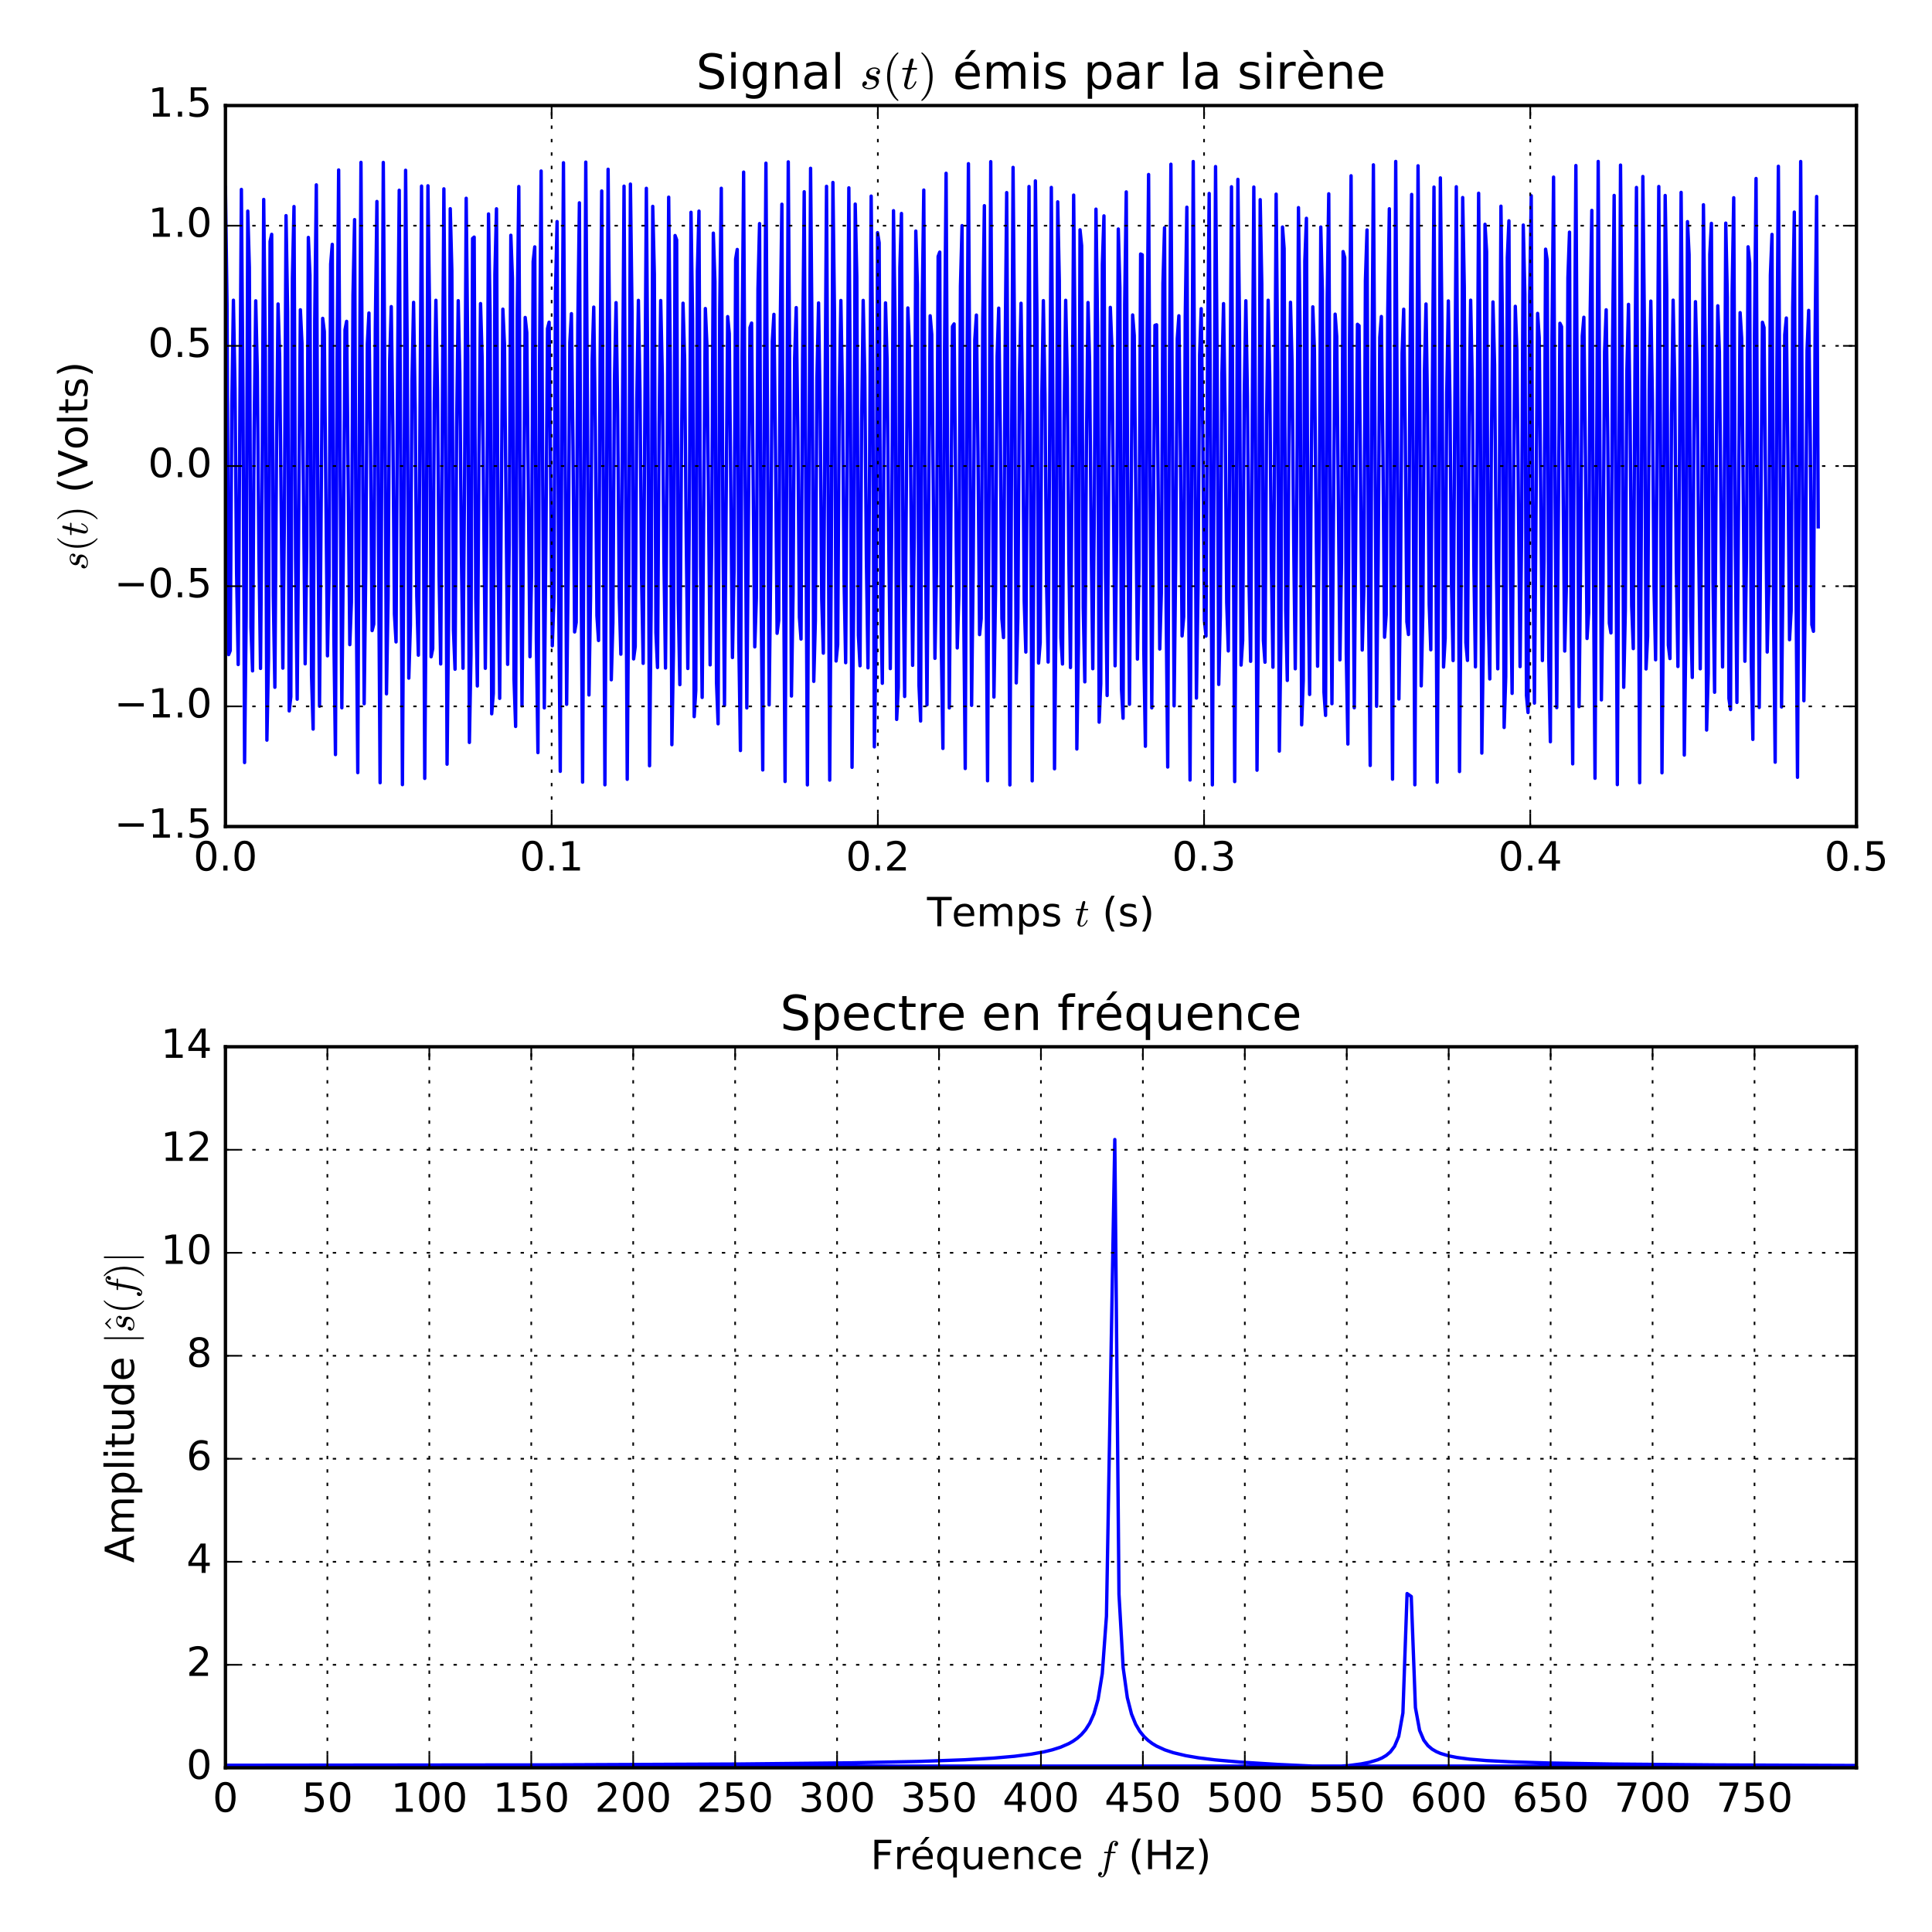 <?xml version="1.0" encoding="utf-8" standalone="no"?>
<!DOCTYPE svg PUBLIC "-//W3C//DTD SVG 1.1//EN"
  "http://www.w3.org/Graphics/SVG/1.1/DTD/svg11.dtd">
<!-- Created with matplotlib (http://matplotlib.org/) -->
<svg height="576pt" version="1.1" viewBox="0 0 576 576" width="576pt" xmlns="http://www.w3.org/2000/svg" xmlns:xlink="http://www.w3.org/1999/xlink">
 <defs>
  <style type="text/css">
*{stroke-linecap:butt;stroke-linejoin:round;stroke-miterlimit:100000;}
  </style>
 </defs>
 <g id="figure_1">
  <g id="patch_1">
   <path d="M 0 576 
L 576 576 
L 576 0 
L 0 0 
z
" style="fill:#ffffff;"/>
  </g>
  <g id="axes_1">
   <g id="patch_2">
    <path d="M 67.213 246.42 
L 553.477 246.42 
L 553.477 31.46 
L 67.213 31.46 
z
" style="fill:#ffffff;"/>
   </g>
   <g id="line2d_1">
    <path clip-path="url(#p81a7aebf6f)" d="M 67.213 55.918 
L 67.688 90.817 
L 68.164 195.156 
L 68.639 193.977 
L 69.114 120.791 
L 69.59 89.51 
L 70.065 115.761 
L 70.541 171.178 
L 71.016 198.119 
L 71.967 56.471 
L 72.442 118.332 
L 72.917 227.342 
L 73.393 183.49 
L 73.868 62.937 
L 74.343 79.703 
L 74.819 187.064 
L 75.294 200.015 
L 75.769 128.139 
L 76.245 89.686 
L 76.72 110.882 
L 77.195 164.94 
L 77.671 199.291 
L 78.146 142.793 
L 78.621 59.458 
L 79.097 105.07 
L 79.572 220.666 
L 80.047 196.349 
L 80.523 71.986 
L 80.998 69.86 
L 81.473 177.546 
L 81.949 204.905 
L 82.424 136.04 
L 82.899 90.623 
L 83.375 106.414 
L 84.325 199.195 
L 84.801 153.224 
L 85.276 64.29 
L 85.751 92.878 
L 86.227 211.952 
L 86.702 207.745 
L 87.178 82.849 
L 87.653 61.579 
L 88.128 166.796 
L 88.604 208.467 
L 89.554 92.356 
L 90.03 102.391 
L 90.98 197.91 
L 91.456 162.949 
L 91.931 70.788 
L 92.406 82.055 
L 92.882 201.452 
L 93.357 217.371 
L 93.832 95.252 
L 94.308 55.113 
L 94.783 155.051 
L 95.258 210.547 
L 96.209 94.916 
L 96.684 98.844 
L 97.635 195.536 
L 98.11 171.772 
L 98.586 78.734 
L 99.061 72.852 
L 99.536 189.461 
L 100.012 224.971 
L 100.487 108.881 
L 100.962 50.671 
L 101.438 142.586 
L 101.913 211.023 
L 102.388 161.642 
L 102.864 98.318 
L 103.339 95.807 
L 104.29 192.191 
L 104.765 179.528 
L 105.241 87.879 
L 105.716 65.473 
L 106.191 176.313 
L 106.667 230.346 
L 107.142 123.38 
L 107.617 48.409 
L 108.568 209.808 
L 109.043 170.236 
L 109.519 102.568 
L 109.994 93.316 
L 110.469 133.06 
L 110.945 188.002 
L 111.42 186.094 
L 111.895 97.952 
L 112.371 60.067 
L 112.846 162.369 
L 113.321 233.358 
L 114.272 48.428 
L 114.747 116.731 
L 115.223 206.859 
L 115.698 178.533 
L 116.173 107.651 
L 116.649 91.412 
L 117.124 127.137 
L 117.599 183.104 
L 118.075 191.38 
L 118.55 108.67 
L 119.026 56.723 
L 119.976 233.934 
L 120.452 153.447 
L 120.927 50.765 
L 121.402 104.004 
L 121.878 202.176 
L 122.353 186.321 
L 122.828 113.534 
L 123.304 90.135 
L 123.779 121.508 
L 124.254 177.633 
L 124.73 195.337 
L 125.68 55.475 
L 126.156 133.614 
L 126.631 232.072 
L 127.106 168.215 
L 127.582 55.393 
L 128.057 91.866 
L 128.532 195.807 
L 129.008 193.385 
L 129.483 120.162 
L 129.958 89.53 
L 130.434 116.218 
L 130.909 171.725 
L 131.384 197.95 
L 132.335 56.298 
L 132.81 119.564 
L 133.286 227.835 
L 133.761 182.275 
L 134.236 62.221 
L 134.712 80.653 
L 135.187 187.852 
L 135.663 199.517 
L 136.138 127.455 
L 136.613 89.64 
L 137.089 111.303 
L 137.564 165.509 
L 138.039 199.238 
L 138.515 141.829 
L 138.99 59.112 
L 139.465 106.221 
L 139.941 221.351 
L 140.416 195.25 
L 140.891 71.096 
L 141.367 70.684 
L 141.842 178.454 
L 142.317 204.517 
L 142.793 135.311 
L 143.268 90.507 
L 143.743 106.798 
L 144.694 199.253 
L 145.169 152.313 
L 145.645 63.785 
L 146.12 93.921 
L 146.595 212.811 
L 147.071 206.79 
L 147.546 81.806 
L 148.021 62.252 
L 148.497 167.805 
L 148.972 208.205 
L 149.923 92.167 
L 150.398 102.733 
L 151.349 198.071 
L 151.824 162.111 
L 152.3 70.142 
L 152.775 82.964 
L 153.25 202.46 
L 153.726 216.586 
L 154.201 94.084 
L 154.676 55.613 
L 155.152 156.139 
L 155.627 210.424 
L 156.578 94.652 
L 157.053 99.142 
L 158.004 195.791 
L 158.479 171.021 
L 158.954 77.968 
L 159.43 73.606 
L 159.905 190.59 
L 160.38 224.377 
L 160.856 107.616 
L 161.331 50.982 
L 161.806 143.727 
L 162.282 211.048 
L 162.757 160.863 
L 163.232 97.978 
L 163.708 96.058 
L 164.658 192.527 
L 165.134 178.879 
L 165.609 87.016 
L 166.084 66.057 
L 166.56 177.531 
L 167.035 229.959 
L 167.51 122.052 
L 167.986 48.52 
L 168.937 209.988 
L 169.412 169.474 
L 169.887 102.152 
L 170.363 93.516 
L 170.838 133.604 
L 171.313 188.409 
L 171.789 185.556 
L 172.264 97.017 
L 172.739 60.469 
L 173.215 163.644 
L 173.69 233.186 
L 174.641 48.332 
L 175.116 117.89 
L 175.591 207.195 
L 176.067 177.806 
L 176.542 107.161 
L 177.017 91.558 
L 177.493 127.657 
L 177.968 183.569 
L 178.443 190.96 
L 178.919 107.689 
L 179.394 56.938 
L 180.345 233.983 
L 180.82 152.1 
L 181.295 50.46 
L 181.771 105.127 
L 182.246 202.666 
L 182.721 185.648 
L 183.197 112.975 
L 183.672 90.223 
L 184.147 122 
L 184.623 178.144 
L 185.098 195.037 
L 186.049 55.502 
L 187 232.338 
L 187.475 166.912 
L 187.95 54.885 
L 188.426 92.923 
L 188.901 196.446 
L 189.376 192.786 
L 189.852 119.538 
L 190.327 89.555 
L 190.802 116.678 
L 191.278 172.27 
L 191.753 197.77 
L 192.704 56.141 
L 193.179 120.802 
L 193.654 228.31 
L 194.13 181.052 
L 194.605 61.522 
L 195.08 81.613 
L 195.556 188.627 
L 196.031 199.01 
L 196.506 126.776 
L 196.982 89.6 
L 197.457 111.728 
L 197.932 166.076 
L 198.408 199.176 
L 198.883 140.862 
L 199.358 58.781 
L 199.834 107.381 
L 200.309 222.021 
L 200.784 194.139 
L 201.26 70.221 
L 201.735 71.52 
L 202.211 179.352 
L 202.686 204.12 
L 203.161 134.586 
L 203.637 90.397 
L 204.112 107.185 
L 204.587 159.683 
L 205.063 199.302 
L 205.538 151.397 
L 206.013 63.294 
L 206.489 94.975 
L 206.964 213.656 
L 207.439 205.821 
L 207.915 80.776 
L 208.39 62.939 
L 208.865 168.806 
L 209.341 207.932 
L 210.291 91.985 
L 210.767 103.079 
L 211.717 198.224 
L 212.193 161.265 
L 212.668 69.508 
L 213.143 83.885 
L 213.619 203.456 
L 214.094 215.785 
L 214.569 92.925 
L 215.045 56.13 
L 215.52 157.221 
L 215.995 210.289 
L 216.946 94.394 
L 217.421 99.444 
L 218.372 196.038 
L 218.848 170.262 
L 219.323 77.212 
L 219.798 74.375 
L 220.274 191.709 
L 220.749 223.766 
L 221.224 106.359 
L 221.7 51.311 
L 222.175 144.864 
L 222.65 211.06 
L 223.601 97.645 
L 224.076 96.313 
L 225.027 192.857 
L 225.502 178.22 
L 225.978 86.16 
L 226.453 66.657 
L 226.928 178.743 
L 227.404 229.552 
L 227.879 120.729 
L 228.354 48.649 
L 229.305 210.153 
L 229.78 168.709 
L 230.256 101.743 
L 230.731 93.721 
L 231.206 134.15 
L 231.682 188.81 
L 232.157 185.007 
L 232.632 96.088 
L 233.108 60.887 
L 233.583 164.914 
L 234.058 232.995 
L 235.009 48.254 
L 235.485 119.052 
L 235.96 207.517 
L 236.435 177.075 
L 236.911 106.678 
L 237.386 91.709 
L 237.861 128.18 
L 238.337 184.029 
L 238.812 190.528 
L 239.287 106.711 
L 239.763 57.169 
L 240.713 234.011 
L 241.664 50.175 
L 242.139 106.255 
L 242.615 203.142 
L 243.09 184.969 
L 243.565 112.421 
L 244.041 90.316 
L 244.516 122.495 
L 244.991 178.652 
L 245.467 194.725 
L 246.417 55.545 
L 247.368 232.584 
L 247.843 165.604 
L 248.319 54.396 
L 248.794 93.987 
L 249.269 197.071 
L 249.745 192.179 
L 250.22 118.92 
L 250.695 89.587 
L 251.171 117.141 
L 251.646 172.813 
L 252.122 197.579 
L 253.072 56.001 
L 253.548 122.045 
L 254.023 228.766 
L 254.498 179.82 
L 254.974 60.839 
L 255.449 82.584 
L 255.924 189.391 
L 256.4 198.494 
L 256.875 126.101 
L 257.35 89.565 
L 257.826 112.156 
L 258.301 166.642 
L 258.776 199.103 
L 259.252 139.891 
L 259.727 58.465 
L 260.202 108.549 
L 260.678 222.673 
L 261.153 193.016 
L 261.628 69.361 
L 262.104 72.369 
L 262.579 180.239 
L 263.054 203.711 
L 263.53 133.865 
L 264.005 90.293 
L 264.48 107.575 
L 264.956 160.262 
L 265.431 199.341 
L 265.906 150.475 
L 266.382 62.816 
L 266.857 96.039 
L 267.332 214.486 
L 267.808 204.838 
L 268.283 79.759 
L 268.759 63.64 
L 269.234 169.799 
L 269.709 207.647 
L 270.66 91.809 
L 271.135 103.429 
L 272.086 198.368 
L 272.561 160.412 
L 273.037 68.886 
L 273.512 84.82 
L 273.987 204.439 
L 274.463 214.968 
L 274.938 91.777 
L 275.413 56.663 
L 275.889 158.297 
L 276.364 210.14 
L 277.315 94.144 
L 277.79 99.75 
L 278.741 196.276 
L 279.216 169.494 
L 279.691 76.465 
L 280.167 75.159 
L 280.642 192.818 
L 281.117 223.136 
L 281.593 105.109 
L 282.068 51.658 
L 282.543 145.997 
L 283.019 211.058 
L 283.969 97.318 
L 284.445 96.572 
L 285.396 193.18 
L 285.871 177.552 
L 286.346 85.313 
L 286.822 67.272 
L 287.297 179.947 
L 287.772 229.127 
L 288.248 119.411 
L 288.723 48.797 
L 289.674 210.305 
L 290.149 167.942 
L 290.624 101.34 
L 291.1 93.931 
L 291.575 134.699 
L 292.05 189.205 
L 292.526 184.449 
L 293.001 95.164 
L 293.476 61.323 
L 293.952 166.181 
L 294.427 232.784 
L 295.378 48.195 
L 296.328 207.824 
L 296.804 176.34 
L 297.279 106.202 
L 297.754 91.865 
L 298.23 128.705 
L 298.705 184.485 
L 299.18 190.086 
L 299.656 105.736 
L 300.131 57.418 
L 301.082 234.02 
L 302.033 49.908 
L 302.508 107.388 
L 302.983 203.605 
L 303.459 184.286 
L 303.934 111.874 
L 304.409 90.415 
L 304.885 122.992 
L 305.36 179.155 
L 305.835 194.404 
L 306.786 55.606 
L 307.737 232.811 
L 308.212 164.291 
L 308.687 53.925 
L 309.163 95.058 
L 309.638 197.683 
L 310.113 191.566 
L 310.589 118.308 
L 311.064 89.624 
L 311.539 117.607 
L 312.015 173.352 
L 312.49 197.378 
L 313.441 55.876 
L 313.916 123.293 
L 314.391 229.204 
L 314.867 178.58 
L 315.342 60.173 
L 315.817 83.563 
L 316.293 190.143 
L 316.768 197.969 
L 317.243 125.431 
L 317.719 89.537 
L 318.194 112.588 
L 318.67 167.206 
L 319.145 199.019 
L 319.62 138.917 
L 320.096 58.165 
L 320.571 109.726 
L 321.046 223.309 
L 321.522 191.883 
L 321.997 68.516 
L 322.472 73.229 
L 322.948 181.116 
L 323.423 203.293 
L 323.898 133.147 
L 324.374 90.196 
L 324.849 107.969 
L 325.324 160.84 
L 325.8 199.371 
L 326.275 149.549 
L 326.75 62.353 
L 327.226 97.113 
L 327.701 215.301 
L 328.176 203.841 
L 328.652 78.756 
L 329.127 64.356 
L 329.602 170.783 
L 330.078 207.351 
L 330.553 141.334 
L 331.028 91.64 
L 331.504 103.782 
L 332.454 198.502 
L 332.93 159.552 
L 333.405 68.276 
L 333.88 85.767 
L 334.356 205.41 
L 334.831 214.135 
L 335.307 90.64 
L 335.782 57.212 
L 336.257 159.366 
L 336.733 209.979 
L 337.683 93.9 
L 338.159 100.061 
L 339.109 196.507 
L 339.585 168.719 
L 340.06 75.729 
L 340.535 75.956 
L 341.011 193.918 
L 341.486 222.489 
L 341.961 103.868 
L 342.437 52.022 
L 342.912 147.127 
L 343.387 211.043 
L 344.338 96.999 
L 344.813 96.836 
L 345.764 193.496 
L 346.239 176.874 
L 346.715 84.474 
L 347.19 67.903 
L 347.665 181.145 
L 348.141 228.682 
L 348.616 118.097 
L 349.091 48.963 
L 350.042 210.443 
L 350.517 167.174 
L 350.993 100.945 
L 351.468 94.145 
L 351.944 135.249 
L 352.419 189.594 
L 352.894 183.88 
L 353.37 94.246 
L 353.845 61.774 
L 354.32 167.444 
L 354.796 232.554 
L 355.746 48.155 
L 356.697 208.118 
L 357.172 175.601 
L 357.648 105.731 
L 358.123 92.025 
L 358.598 129.232 
L 359.074 184.935 
L 359.549 189.633 
L 360.024 104.765 
L 360.5 57.683 
L 361.45 234.009 
L 362.401 49.659 
L 362.876 108.524 
L 363.352 204.055 
L 363.827 183.596 
L 364.302 111.333 
L 364.778 90.518 
L 365.253 123.492 
L 365.728 179.655 
L 366.204 194.071 
L 367.154 55.683 
L 368.105 233.019 
L 368.581 162.973 
L 369.056 53.472 
L 369.531 96.135 
L 370.007 198.283 
L 370.482 190.945 
L 370.957 117.701 
L 371.433 89.667 
L 371.908 118.076 
L 372.383 173.889 
L 372.859 197.165 
L 373.809 55.768 
L 374.285 124.546 
L 374.76 229.623 
L 375.235 177.332 
L 375.711 59.524 
L 376.186 84.553 
L 376.661 190.883 
L 377.137 197.435 
L 377.612 124.766 
L 378.087 89.515 
L 378.563 113.023 
L 379.038 167.769 
L 379.513 198.925 
L 379.989 137.94 
L 380.464 57.88 
L 380.939 110.909 
L 381.415 223.927 
L 381.89 190.738 
L 382.365 67.686 
L 382.841 74.101 
L 383.316 181.983 
L 383.791 202.864 
L 384.267 132.433 
L 384.742 90.106 
L 385.218 108.366 
L 385.693 161.418 
L 386.168 199.39 
L 386.644 148.617 
L 387.119 61.903 
L 387.594 98.198 
L 388.07 216.1 
L 388.545 202.831 
L 389.02 77.765 
L 389.496 65.086 
L 389.971 171.759 
L 390.446 207.043 
L 390.922 140.584 
L 391.397 91.478 
L 391.872 104.14 
L 392.823 198.628 
L 393.298 158.685 
L 393.774 67.679 
L 394.249 86.727 
L 394.724 206.368 
L 395.2 213.287 
L 395.675 89.514 
L 396.15 57.776 
L 396.626 160.429 
L 397.101 209.805 
L 398.052 93.663 
L 398.527 100.375 
L 399.478 196.729 
L 399.953 167.935 
L 400.428 75.004 
L 400.904 76.768 
L 401.379 195.007 
L 401.855 221.825 
L 402.33 102.634 
L 402.805 52.403 
L 403.281 148.252 
L 403.756 211.014 
L 404.707 96.686 
L 405.182 97.104 
L 406.133 193.805 
L 406.608 176.188 
L 407.083 83.643 
L 407.559 68.549 
L 408.034 182.335 
L 408.509 228.219 
L 408.985 116.788 
L 409.46 49.147 
L 410.411 210.566 
L 410.886 166.403 
L 411.361 100.556 
L 411.837 94.364 
L 412.312 135.801 
L 412.787 189.978 
L 413.263 183.301 
L 413.738 93.334 
L 414.213 62.242 
L 414.689 168.702 
L 415.164 232.304 
L 416.115 48.134 
L 417.065 208.398 
L 417.541 174.859 
L 418.016 105.268 
L 418.492 92.191 
L 418.967 129.761 
L 419.442 185.381 
L 419.918 189.17 
L 420.393 103.798 
L 420.868 57.965 
L 421.819 233.979 
L 422.77 49.429 
L 423.245 109.664 
L 423.72 204.49 
L 424.196 182.902 
L 424.671 110.798 
L 425.146 90.628 
L 425.622 123.995 
L 426.097 180.151 
L 426.572 193.727 
L 427.048 114.748 
L 427.523 55.776 
L 428.474 233.207 
L 428.949 161.651 
L 429.424 53.036 
L 429.9 97.22 
L 430.375 198.869 
L 430.85 190.317 
L 431.326 117.1 
L 431.801 89.716 
L 432.276 118.548 
L 432.752 174.423 
L 433.227 196.943 
L 434.178 55.677 
L 434.653 125.804 
L 435.129 230.024 
L 435.604 176.077 
L 436.079 58.892 
L 436.555 85.551 
L 437.03 191.611 
L 437.505 196.893 
L 437.981 124.106 
L 438.456 89.499 
L 438.931 113.461 
L 439.407 168.329 
L 439.882 198.821 
L 440.357 136.96 
L 440.833 57.61 
L 441.308 112.101 
L 441.783 224.529 
L 442.259 189.584 
L 442.734 66.872 
L 443.209 74.985 
L 443.685 182.839 
L 444.16 202.425 
L 444.635 131.723 
L 445.111 90.021 
L 445.586 108.767 
L 446.061 161.994 
L 446.537 199.4 
L 447.012 147.68 
L 447.487 61.468 
L 447.963 99.293 
L 448.438 216.884 
L 448.913 201.808 
L 449.389 76.788 
L 449.864 65.829 
L 450.339 172.725 
L 450.815 206.723 
L 451.29 139.836 
L 451.766 91.322 
L 452.241 104.501 
L 453.192 198.744 
L 453.667 157.812 
L 454.142 67.094 
L 454.618 87.698 
L 455.093 207.313 
L 455.568 212.423 
L 456.044 88.398 
L 456.519 58.356 
L 456.994 161.485 
L 457.47 209.619 
L 458.42 93.433 
L 458.896 100.693 
L 459.846 196.943 
L 460.322 167.143 
L 460.797 74.289 
L 461.272 77.594 
L 461.748 196.085 
L 462.223 221.143 
L 462.698 101.409 
L 463.174 52.801 
L 463.649 149.372 
L 464.124 210.972 
L 465.075 96.38 
L 465.55 97.377 
L 466.501 194.106 
L 466.977 175.491 
L 467.452 82.82 
L 467.927 69.211 
L 468.403 183.517 
L 468.878 227.737 
L 469.353 115.485 
L 469.829 49.349 
L 470.779 210.676 
L 471.255 165.631 
L 471.73 100.174 
L 472.205 94.587 
L 472.681 136.354 
L 473.156 190.355 
L 473.631 182.712 
L 474.107 92.428 
L 474.582 62.727 
L 475.057 169.956 
L 475.533 232.035 
L 476.483 48.131 
L 477.434 208.664 
L 477.909 174.114 
L 478.385 104.811 
L 478.86 92.362 
L 479.335 130.293 
L 479.811 185.821 
L 480.286 188.696 
L 480.761 102.835 
L 481.237 58.264 
L 482.187 233.928 
L 483.138 49.218 
L 483.614 110.807 
L 484.089 204.912 
L 484.564 182.202 
L 485.04 110.269 
L 485.515 90.742 
L 485.99 124.5 
L 486.466 180.643 
L 486.941 193.373 
L 487.416 113.752 
L 487.892 55.887 
L 488.842 233.376 
L 489.318 160.324 
L 489.793 52.619 
L 490.268 98.31 
L 490.744 199.442 
L 491.219 189.683 
L 491.694 116.504 
L 492.17 89.77 
L 492.645 119.023 
L 493.12 174.954 
L 493.596 196.709 
L 494.546 55.601 
L 495.022 127.066 
L 495.497 230.406 
L 495.972 174.813 
L 496.448 58.278 
L 496.923 86.558 
L 497.398 192.326 
L 497.874 196.342 
L 498.349 123.45 
L 498.824 89.489 
L 499.3 113.902 
L 499.775 168.888 
L 500.251 198.706 
L 500.726 135.977 
L 501.201 57.356 
L 501.677 113.299 
L 502.152 225.113 
L 502.627 188.418 
L 503.103 66.073 
L 503.578 75.88 
L 504.053 183.684 
L 504.529 201.976 
L 505.004 131.017 
L 505.479 89.943 
L 505.955 109.172 
L 506.43 162.57 
L 506.905 199.399 
L 507.381 146.738 
L 507.856 61.047 
L 508.331 100.398 
L 508.807 217.653 
L 509.282 200.772 
L 509.757 75.825 
L 510.233 66.586 
L 510.708 173.683 
L 511.183 206.392 
L 511.659 139.091 
L 512.134 91.172 
L 512.609 104.866 
L 513.56 198.851 
L 514.035 156.932 
L 514.511 66.521 
L 514.986 88.682 
L 515.461 208.244 
L 515.937 211.543 
L 516.412 87.294 
L 516.888 58.952 
L 517.363 162.534 
L 517.838 209.42 
L 518.789 93.21 
L 519.264 101.015 
L 520.215 197.149 
L 520.69 166.343 
L 521.166 73.585 
L 521.641 78.434 
L 522.116 197.153 
L 522.592 220.444 
L 523.067 100.192 
L 523.542 53.216 
L 524.018 150.488 
L 524.493 210.917 
L 525.444 96.081 
L 525.919 97.654 
L 526.87 194.4 
L 527.345 174.786 
L 527.82 82.006 
L 528.296 69.888 
L 528.771 184.691 
L 529.246 227.237 
L 529.722 114.187 
L 530.197 49.569 
L 531.148 210.772 
L 531.623 164.857 
L 532.098 99.799 
L 532.574 94.815 
L 533.049 136.91 
L 533.525 190.725 
L 534 182.113 
L 534.475 91.529 
L 534.951 63.228 
L 535.426 171.204 
L 535.901 231.746 
L 536.852 48.147 
L 537.803 208.916 
L 538.278 173.365 
L 538.753 104.361 
L 539.229 92.538 
L 539.704 130.827 
L 540.179 186.257 
L 540.655 188.211 
L 541.13 101.875 
L 541.605 58.58 
L 542.081 157.061 
L 542.081 157.061 
" style="fill:none;stroke:#0000ff;stroke-linecap:square;"/>
   </g>
   <g id="patch_3">
    <path d="M 67.213 246.42 
L 553.477 246.42 
" style="fill:none;stroke:#000000;stroke-linecap:square;stroke-linejoin:miter;"/>
   </g>
   <g id="patch_4">
    <path d="M 67.213 246.42 
L 67.213 31.46 
" style="fill:none;stroke:#000000;stroke-linecap:square;stroke-linejoin:miter;"/>
   </g>
   <g id="patch_5">
    <path d="M 553.477 246.42 
L 553.477 31.46 
" style="fill:none;stroke:#000000;stroke-linecap:square;stroke-linejoin:miter;"/>
   </g>
   <g id="patch_6">
    <path d="M 67.213 31.46 
L 553.477 31.46 
" style="fill:none;stroke:#000000;stroke-linecap:square;stroke-linejoin:miter;"/>
   </g>
   <g id="matplotlib.axis_1">
    <g id="xtick_1">
     <g id="line2d_2">
      <path clip-path="url(#p81a7aebf6f)" d="M 67.213 246.42 
L 67.213 31.46 
" style="fill:none;stroke:#000000;stroke-dasharray:1,3;stroke-dashoffset:0.0;stroke-width:0.5;"/>
     </g>
     <g id="line2d_3">
      <defs>
       <path d="M 0 0 
L 0 -4 
" id="mc0cb169137" style="stroke:#000000;stroke-width:0.5;"/>
      </defs>
      <g>
       <use style="stroke:#000000;stroke-width:0.5;" x="67.213" xlink:href="#mc0cb169137" y="246.42"/>
      </g>
     </g>
     <g id="line2d_4">
      <defs>
       <path d="M 0 0 
L 0 4 
" id="mb315664566" style="stroke:#000000;stroke-width:0.5;"/>
      </defs>
      <g>
       <use style="stroke:#000000;stroke-width:0.5;" x="67.213" xlink:href="#mb315664566" y="31.46"/>
      </g>
     </g>
     <g id="text_1">
      <!-- 0.0 -->
      <defs>
       <path d="M 10.688 12.406 
L 21 12.406 
L 21 0 
L 10.688 0 
z
" id="BitstreamVeraSans-Roman-2e"/>
       <path d="M 31.781 66.406 
Q 24.172 66.406 20.328 58.906 
Q 16.5 51.422 16.5 36.375 
Q 16.5 21.391 20.328 13.891 
Q 24.172 6.391 31.781 6.391 
Q 39.453 6.391 43.281 13.891 
Q 47.125 21.391 47.125 36.375 
Q 47.125 51.422 43.281 58.906 
Q 39.453 66.406 31.781 66.406 
M 31.781 74.219 
Q 44.047 74.219 50.516 64.516 
Q 56.984 54.828 56.984 36.375 
Q 56.984 17.969 50.516 8.266 
Q 44.047 -1.422 31.781 -1.422 
Q 19.531 -1.422 13.062 8.266 
Q 6.594 17.969 6.594 36.375 
Q 6.594 54.828 13.062 64.516 
Q 19.531 74.219 31.781 74.219 
" id="BitstreamVeraSans-Roman-30"/>
      </defs>
      <g transform="translate(57.671 259.538)scale(0.12 -0.12)">
       <use xlink:href="#BitstreamVeraSans-Roman-30"/>
       <use x="63.623" xlink:href="#BitstreamVeraSans-Roman-2e"/>
       <use x="95.41" xlink:href="#BitstreamVeraSans-Roman-30"/>
      </g>
     </g>
    </g>
    <g id="xtick_2">
     <g id="line2d_5">
      <path clip-path="url(#p81a7aebf6f)" d="M 164.466 246.42 
L 164.466 31.46 
" style="fill:none;stroke:#000000;stroke-dasharray:1,3;stroke-dashoffset:0.0;stroke-width:0.5;"/>
     </g>
     <g id="line2d_6">
      <g>
       <use style="stroke:#000000;stroke-width:0.5;" x="164.466" xlink:href="#mc0cb169137" y="246.42"/>
      </g>
     </g>
     <g id="line2d_7">
      <g>
       <use style="stroke:#000000;stroke-width:0.5;" x="164.466" xlink:href="#mb315664566" y="31.46"/>
      </g>
     </g>
     <g id="text_2">
      <!-- 0.1 -->
      <defs>
       <path d="M 12.406 8.297 
L 28.516 8.297 
L 28.516 63.922 
L 10.984 60.406 
L 10.984 69.391 
L 28.422 72.906 
L 38.281 72.906 
L 38.281 8.297 
L 54.391 8.297 
L 54.391 0 
L 12.406 0 
z
" id="BitstreamVeraSans-Roman-31"/>
      </defs>
      <g transform="translate(154.924 259.538)scale(0.12 -0.12)">
       <use xlink:href="#BitstreamVeraSans-Roman-30"/>
       <use x="63.623" xlink:href="#BitstreamVeraSans-Roman-2e"/>
       <use x="95.41" xlink:href="#BitstreamVeraSans-Roman-31"/>
      </g>
     </g>
    </g>
    <g id="xtick_3">
     <g id="line2d_8">
      <path clip-path="url(#p81a7aebf6f)" d="M 261.719 246.42 
L 261.719 31.46 
" style="fill:none;stroke:#000000;stroke-dasharray:1,3;stroke-dashoffset:0.0;stroke-width:0.5;"/>
     </g>
     <g id="line2d_9">
      <g>
       <use style="stroke:#000000;stroke-width:0.5;" x="261.719" xlink:href="#mc0cb169137" y="246.42"/>
      </g>
     </g>
     <g id="line2d_10">
      <g>
       <use style="stroke:#000000;stroke-width:0.5;" x="261.719" xlink:href="#mb315664566" y="31.46"/>
      </g>
     </g>
     <g id="text_3">
      <!-- 0.2 -->
      <defs>
       <path d="M 19.188 8.297 
L 53.609 8.297 
L 53.609 0 
L 7.328 0 
L 7.328 8.297 
Q 12.938 14.109 22.625 23.891 
Q 32.328 33.688 34.812 36.531 
Q 39.547 41.844 41.422 45.531 
Q 43.312 49.219 43.312 52.781 
Q 43.312 58.594 39.234 62.25 
Q 35.156 65.922 28.609 65.922 
Q 23.969 65.922 18.812 64.312 
Q 13.672 62.703 7.812 59.422 
L 7.812 69.391 
Q 13.766 71.781 18.938 73 
Q 24.125 74.219 28.422 74.219 
Q 39.75 74.219 46.484 68.547 
Q 53.219 62.891 53.219 53.422 
Q 53.219 48.922 51.531 44.891 
Q 49.859 40.875 45.406 35.406 
Q 44.188 33.984 37.641 27.219 
Q 31.109 20.453 19.188 8.297 
" id="BitstreamVeraSans-Roman-32"/>
      </defs>
      <g transform="translate(252.177 259.538)scale(0.12 -0.12)">
       <use xlink:href="#BitstreamVeraSans-Roman-30"/>
       <use x="63.623" xlink:href="#BitstreamVeraSans-Roman-2e"/>
       <use x="95.41" xlink:href="#BitstreamVeraSans-Roman-32"/>
      </g>
     </g>
    </g>
    <g id="xtick_4">
     <g id="line2d_11">
      <path clip-path="url(#p81a7aebf6f)" d="M 358.972 246.42 
L 358.972 31.46 
" style="fill:none;stroke:#000000;stroke-dasharray:1,3;stroke-dashoffset:0.0;stroke-width:0.5;"/>
     </g>
     <g id="line2d_12">
      <g>
       <use style="stroke:#000000;stroke-width:0.5;" x="358.972" xlink:href="#mc0cb169137" y="246.42"/>
      </g>
     </g>
     <g id="line2d_13">
      <g>
       <use style="stroke:#000000;stroke-width:0.5;" x="358.972" xlink:href="#mb315664566" y="31.46"/>
      </g>
     </g>
     <g id="text_4">
      <!-- 0.3 -->
      <defs>
       <path d="M 40.578 39.312 
Q 47.656 37.797 51.625 33 
Q 55.609 28.219 55.609 21.188 
Q 55.609 10.406 48.188 4.484 
Q 40.766 -1.422 27.094 -1.422 
Q 22.516 -1.422 17.656 -0.516 
Q 12.797 0.391 7.625 2.203 
L 7.625 11.719 
Q 11.719 9.328 16.594 8.109 
Q 21.484 6.891 26.812 6.891 
Q 36.078 6.891 40.938 10.547 
Q 45.797 14.203 45.797 21.188 
Q 45.797 27.641 41.281 31.266 
Q 36.766 34.906 28.719 34.906 
L 20.219 34.906 
L 20.219 43.016 
L 29.109 43.016 
Q 36.375 43.016 40.234 45.922 
Q 44.094 48.828 44.094 54.297 
Q 44.094 59.906 40.109 62.906 
Q 36.141 65.922 28.719 65.922 
Q 24.656 65.922 20.016 65.031 
Q 15.375 64.156 9.812 62.312 
L 9.812 71.094 
Q 15.438 72.656 20.344 73.438 
Q 25.25 74.219 29.594 74.219 
Q 40.828 74.219 47.359 69.109 
Q 53.906 64.016 53.906 55.328 
Q 53.906 49.266 50.438 45.094 
Q 46.969 40.922 40.578 39.312 
" id="BitstreamVeraSans-Roman-33"/>
      </defs>
      <g transform="translate(349.43 259.538)scale(0.12 -0.12)">
       <use xlink:href="#BitstreamVeraSans-Roman-30"/>
       <use x="63.623" xlink:href="#BitstreamVeraSans-Roman-2e"/>
       <use x="95.41" xlink:href="#BitstreamVeraSans-Roman-33"/>
      </g>
     </g>
    </g>
    <g id="xtick_5">
     <g id="line2d_14">
      <path clip-path="url(#p81a7aebf6f)" d="M 456.225 246.42 
L 456.225 31.46 
" style="fill:none;stroke:#000000;stroke-dasharray:1,3;stroke-dashoffset:0.0;stroke-width:0.5;"/>
     </g>
     <g id="line2d_15">
      <g>
       <use style="stroke:#000000;stroke-width:0.5;" x="456.225" xlink:href="#mc0cb169137" y="246.42"/>
      </g>
     </g>
     <g id="line2d_16">
      <g>
       <use style="stroke:#000000;stroke-width:0.5;" x="456.225" xlink:href="#mb315664566" y="31.46"/>
      </g>
     </g>
     <g id="text_5">
      <!-- 0.4 -->
      <defs>
       <path d="M 37.797 64.312 
L 12.891 25.391 
L 37.797 25.391 
z
M 35.203 72.906 
L 47.609 72.906 
L 47.609 25.391 
L 58.016 25.391 
L 58.016 17.188 
L 47.609 17.188 
L 47.609 0 
L 37.797 0 
L 37.797 17.188 
L 4.891 17.188 
L 4.891 26.703 
z
" id="BitstreamVeraSans-Roman-34"/>
      </defs>
      <g transform="translate(446.683 259.538)scale(0.12 -0.12)">
       <use xlink:href="#BitstreamVeraSans-Roman-30"/>
       <use x="63.623" xlink:href="#BitstreamVeraSans-Roman-2e"/>
       <use x="95.41" xlink:href="#BitstreamVeraSans-Roman-34"/>
      </g>
     </g>
    </g>
    <g id="xtick_6">
     <g id="line2d_17">
      <path clip-path="url(#p81a7aebf6f)" d="M 553.477 246.42 
L 553.477 31.46 
" style="fill:none;stroke:#000000;stroke-dasharray:1,3;stroke-dashoffset:0.0;stroke-width:0.5;"/>
     </g>
     <g id="line2d_18">
      <g>
       <use style="stroke:#000000;stroke-width:0.5;" x="553.477" xlink:href="#mc0cb169137" y="246.42"/>
      </g>
     </g>
     <g id="line2d_19">
      <g>
       <use style="stroke:#000000;stroke-width:0.5;" x="553.477" xlink:href="#mb315664566" y="31.46"/>
      </g>
     </g>
     <g id="text_6">
      <!-- 0.5 -->
      <defs>
       <path d="M 10.797 72.906 
L 49.516 72.906 
L 49.516 64.594 
L 19.828 64.594 
L 19.828 46.734 
Q 21.969 47.469 24.109 47.828 
Q 26.266 48.188 28.422 48.188 
Q 40.625 48.188 47.75 41.5 
Q 54.891 34.812 54.891 23.391 
Q 54.891 11.625 47.562 5.094 
Q 40.234 -1.422 26.906 -1.422 
Q 22.312 -1.422 17.547 -0.641 
Q 12.797 0.141 7.719 1.703 
L 7.719 11.625 
Q 12.109 9.234 16.797 8.062 
Q 21.484 6.891 26.703 6.891 
Q 35.156 6.891 40.078 11.328 
Q 45.016 15.766 45.016 23.391 
Q 45.016 31 40.078 35.438 
Q 35.156 39.891 26.703 39.891 
Q 22.75 39.891 18.812 39.016 
Q 14.891 38.141 10.797 36.281 
z
" id="BitstreamVeraSans-Roman-35"/>
      </defs>
      <g transform="translate(543.936 259.538)scale(0.12 -0.12)">
       <use xlink:href="#BitstreamVeraSans-Roman-30"/>
       <use x="63.623" xlink:href="#BitstreamVeraSans-Roman-2e"/>
       <use x="95.41" xlink:href="#BitstreamVeraSans-Roman-35"/>
      </g>
     </g>
    </g>
    <g id="text_7">
     <!-- Temps $t$ (s) -->
     <defs>
      <path d="M 6.203 8.109 
Q 6.203 9.578 6.5 10.891 
L 13.719 39.594 
L 3.219 39.594 
Q 2.203 39.594 2.203 40.922 
Q 2.594 43.109 3.516 43.109 
L 14.594 43.109 
L 18.609 59.422 
Q 19 60.75 20.172 61.672 
Q 21.344 62.594 22.797 62.594 
Q 24.078 62.594 24.922 61.828 
Q 25.781 61.078 25.781 59.812 
Q 25.781 59.516 25.75 59.344 
Q 25.734 59.188 25.688 58.984 
L 21.688 43.109 
L 31.984 43.109 
Q 33.016 43.109 33.016 41.797 
Q 32.953 41.547 32.812 40.953 
Q 32.672 40.375 32.422 39.984 
Q 32.172 39.594 31.688 39.594 
L 20.797 39.594 
L 13.625 10.688 
Q 12.891 7.859 12.891 5.812 
Q 12.891 1.516 15.828 1.516 
Q 20.219 1.516 23.609 5.641 
Q 27 9.766 28.812 14.703 
Q 29.203 15.281 29.594 15.281 
L 30.812 15.281 
Q 31.203 15.281 31.438 15.016 
Q 31.688 14.75 31.688 14.406 
Q 31.688 14.203 31.594 14.109 
Q 29.391 8.062 25.188 3.469 
Q 21 -1.125 15.578 -1.125 
Q 11.625 -1.125 8.906 1.453 
Q 6.203 4.047 6.203 8.109 
" id="Cmmi10-74"/>
      <path d="M -0.297 72.906 
L 61.375 72.906 
L 61.375 64.594 
L 35.5 64.594 
L 35.5 0 
L 25.594 0 
L 25.594 64.594 
L -0.297 64.594 
z
" id="BitstreamVeraSans-Roman-54"/>
      <path d="M 18.109 8.203 
L 18.109 -20.797 
L 9.078 -20.797 
L 9.078 54.688 
L 18.109 54.688 
L 18.109 46.391 
Q 20.953 51.266 25.266 53.625 
Q 29.594 56 35.594 56 
Q 45.562 56 51.781 48.094 
Q 58.016 40.188 58.016 27.297 
Q 58.016 14.406 51.781 6.484 
Q 45.562 -1.422 35.594 -1.422 
Q 29.594 -1.422 25.266 0.953 
Q 20.953 3.328 18.109 8.203 
M 48.688 27.297 
Q 48.688 37.203 44.609 42.844 
Q 40.531 48.484 33.406 48.484 
Q 26.266 48.484 22.188 42.844 
Q 18.109 37.203 18.109 27.297 
Q 18.109 17.391 22.188 11.75 
Q 26.266 6.109 33.406 6.109 
Q 40.531 6.109 44.609 11.75 
Q 48.688 17.391 48.688 27.297 
" id="BitstreamVeraSans-Roman-70"/>
      <path d="M 44.281 53.078 
L 44.281 44.578 
Q 40.484 46.531 36.375 47.5 
Q 32.281 48.484 27.875 48.484 
Q 21.188 48.484 17.844 46.438 
Q 14.5 44.391 14.5 40.281 
Q 14.5 37.156 16.891 35.375 
Q 19.281 33.594 26.516 31.984 
L 29.594 31.297 
Q 39.156 29.25 43.188 25.516 
Q 47.219 21.781 47.219 15.094 
Q 47.219 7.469 41.188 3.016 
Q 35.156 -1.422 24.609 -1.422 
Q 20.219 -1.422 15.453 -0.562 
Q 10.688 0.297 5.422 2 
L 5.422 11.281 
Q 10.406 8.688 15.234 7.391 
Q 20.062 6.109 24.812 6.109 
Q 31.156 6.109 34.562 8.281 
Q 37.984 10.453 37.984 14.406 
Q 37.984 18.062 35.516 20.016 
Q 33.062 21.969 24.703 23.781 
L 21.578 24.516 
Q 13.234 26.266 9.516 29.906 
Q 5.812 33.547 5.812 39.891 
Q 5.812 47.609 11.281 51.797 
Q 16.75 56 26.812 56 
Q 31.781 56 36.172 55.266 
Q 40.578 54.547 44.281 53.078 
" id="BitstreamVeraSans-Roman-73"/>
      <path d="M 52 44.188 
Q 55.375 50.25 60.062 53.125 
Q 64.75 56 71.094 56 
Q 79.641 56 84.281 50.016 
Q 88.922 44.047 88.922 33.016 
L 88.922 0 
L 79.891 0 
L 79.891 32.719 
Q 79.891 40.578 77.094 44.375 
Q 74.312 48.188 68.609 48.188 
Q 61.625 48.188 57.562 43.547 
Q 53.516 38.922 53.516 30.906 
L 53.516 0 
L 44.484 0 
L 44.484 32.719 
Q 44.484 40.625 41.703 44.406 
Q 38.922 48.188 33.109 48.188 
Q 26.219 48.188 22.156 43.531 
Q 18.109 38.875 18.109 30.906 
L 18.109 0 
L 9.078 0 
L 9.078 54.688 
L 18.109 54.688 
L 18.109 46.188 
Q 21.188 51.219 25.484 53.609 
Q 29.781 56 35.688 56 
Q 41.656 56 45.828 52.969 
Q 50 49.953 52 44.188 
" id="BitstreamVeraSans-Roman-6d"/>
      <path d="M 8.016 75.875 
L 15.828 75.875 
Q 23.141 64.359 26.781 53.312 
Q 30.422 42.281 30.422 31.391 
Q 30.422 20.453 26.781 9.375 
Q 23.141 -1.703 15.828 -13.188 
L 8.016 -13.188 
Q 14.5 -2 17.703 9.062 
Q 20.906 20.125 20.906 31.391 
Q 20.906 42.672 17.703 53.656 
Q 14.5 64.656 8.016 75.875 
" id="BitstreamVeraSans-Roman-29"/>
      <path d="M 56.203 29.594 
L 56.203 25.203 
L 14.891 25.203 
Q 15.484 15.922 20.484 11.062 
Q 25.484 6.203 34.422 6.203 
Q 39.594 6.203 44.453 7.469 
Q 49.312 8.734 54.109 11.281 
L 54.109 2.781 
Q 49.266 0.734 44.188 -0.344 
Q 39.109 -1.422 33.891 -1.422 
Q 20.797 -1.422 13.156 6.188 
Q 5.516 13.812 5.516 26.812 
Q 5.516 40.234 12.766 48.109 
Q 20.016 56 32.328 56 
Q 43.359 56 49.781 48.891 
Q 56.203 41.797 56.203 29.594 
M 47.219 32.234 
Q 47.125 39.594 43.094 43.984 
Q 39.062 48.391 32.422 48.391 
Q 24.906 48.391 20.391 44.141 
Q 15.875 39.891 15.188 32.172 
z
" id="BitstreamVeraSans-Roman-65"/>
      <path d="M 31 75.875 
Q 24.469 64.656 21.281 53.656 
Q 18.109 42.672 18.109 31.391 
Q 18.109 20.125 21.312 9.062 
Q 24.516 -2 31 -13.188 
L 23.188 -13.188 
Q 15.875 -1.703 12.234 9.375 
Q 8.594 20.453 8.594 31.391 
Q 8.594 42.281 12.203 53.312 
Q 15.828 64.359 23.188 75.875 
z
" id="BitstreamVeraSans-Roman-28"/>
      <path id="BitstreamVeraSans-Roman-20"/>
     </defs>
     <g transform="translate(276.385 276.154)scale(0.12 -0.12)">
      <use transform="translate(0.0 0.125)" xlink:href="#BitstreamVeraSans-Roman-54"/>
      <use transform="translate(61.084 0.125)" xlink:href="#BitstreamVeraSans-Roman-65"/>
      <use transform="translate(122.607 0.125)" xlink:href="#BitstreamVeraSans-Roman-6d"/>
      <use transform="translate(220.02 0.125)" xlink:href="#BitstreamVeraSans-Roman-70"/>
      <use transform="translate(283.496 0.125)" xlink:href="#BitstreamVeraSans-Roman-73"/>
      <use transform="translate(335.596 0.125)" xlink:href="#BitstreamVeraSans-Roman-20"/>
      <use transform="translate(367.383 0.125)" xlink:href="#Cmmi10-74"/>
      <use transform="translate(403.467 0.125)" xlink:href="#BitstreamVeraSans-Roman-20"/>
      <use transform="translate(435.254 0.125)" xlink:href="#BitstreamVeraSans-Roman-28"/>
      <use transform="translate(474.268 0.125)" xlink:href="#BitstreamVeraSans-Roman-73"/>
      <use transform="translate(526.367 0.125)" xlink:href="#BitstreamVeraSans-Roman-29"/>
     </g>
    </g>
   </g>
   <g id="matplotlib.axis_2">
    <g id="ytick_1">
     <g id="line2d_20">
      <path clip-path="url(#p81a7aebf6f)" d="M 67.213 246.42 
L 553.477 246.42 
" style="fill:none;stroke:#000000;stroke-dasharray:1,3;stroke-dashoffset:0.0;stroke-width:0.5;"/>
     </g>
     <g id="line2d_21">
      <defs>
       <path d="M 0 0 
L 4 0 
" id="m09a63caafc" style="stroke:#000000;stroke-width:0.5;"/>
      </defs>
      <g>
       <use style="stroke:#000000;stroke-width:0.5;" x="67.213" xlink:href="#m09a63caafc" y="246.42"/>
      </g>
     </g>
     <g id="line2d_22">
      <defs>
       <path d="M 0 0 
L -4 0 
" id="m872cae69d3" style="stroke:#000000;stroke-width:0.5;"/>
      </defs>
      <g>
       <use style="stroke:#000000;stroke-width:0.5;" x="553.477" xlink:href="#m872cae69d3" y="246.42"/>
      </g>
     </g>
     <g id="text_8">
      <!-- −1.5 -->
      <defs>
       <path d="M 10.594 35.5 
L 73.188 35.5 
L 73.188 27.203 
L 10.594 27.203 
z
" id="BitstreamVeraSans-Roman-2212"/>
      </defs>
      <g transform="translate(34.074 249.731)scale(0.12 -0.12)">
       <use xlink:href="#BitstreamVeraSans-Roman-2212"/>
       <use x="83.789" xlink:href="#BitstreamVeraSans-Roman-31"/>
       <use x="147.412" xlink:href="#BitstreamVeraSans-Roman-2e"/>
       <use x="179.199" xlink:href="#BitstreamVeraSans-Roman-35"/>
      </g>
     </g>
    </g>
    <g id="ytick_2">
     <g id="line2d_23">
      <path clip-path="url(#p81a7aebf6f)" d="M 67.213 210.593 
L 553.477 210.593 
" style="fill:none;stroke:#000000;stroke-dasharray:1,3;stroke-dashoffset:0.0;stroke-width:0.5;"/>
     </g>
     <g id="line2d_24">
      <g>
       <use style="stroke:#000000;stroke-width:0.5;" x="67.213" xlink:href="#m09a63caafc" y="210.593"/>
      </g>
     </g>
     <g id="line2d_25">
      <g>
       <use style="stroke:#000000;stroke-width:0.5;" x="553.477" xlink:href="#m872cae69d3" y="210.593"/>
      </g>
     </g>
     <g id="text_9">
      <!-- −1.0 -->
      <g transform="translate(34.074 213.905)scale(0.12 -0.12)">
       <use xlink:href="#BitstreamVeraSans-Roman-2212"/>
       <use x="83.789" xlink:href="#BitstreamVeraSans-Roman-31"/>
       <use x="147.412" xlink:href="#BitstreamVeraSans-Roman-2e"/>
       <use x="179.199" xlink:href="#BitstreamVeraSans-Roman-30"/>
      </g>
     </g>
    </g>
    <g id="ytick_3">
     <g id="line2d_26">
      <path clip-path="url(#p81a7aebf6f)" d="M 67.213 174.767 
L 553.477 174.767 
" style="fill:none;stroke:#000000;stroke-dasharray:1,3;stroke-dashoffset:0.0;stroke-width:0.5;"/>
     </g>
     <g id="line2d_27">
      <g>
       <use style="stroke:#000000;stroke-width:0.5;" x="67.213" xlink:href="#m09a63caafc" y="174.767"/>
      </g>
     </g>
     <g id="line2d_28">
      <g>
       <use style="stroke:#000000;stroke-width:0.5;" x="553.477" xlink:href="#m872cae69d3" y="174.767"/>
      </g>
     </g>
     <g id="text_10">
      <!-- −0.5 -->
      <g transform="translate(34.074 178.078)scale(0.12 -0.12)">
       <use xlink:href="#BitstreamVeraSans-Roman-2212"/>
       <use x="83.789" xlink:href="#BitstreamVeraSans-Roman-30"/>
       <use x="147.412" xlink:href="#BitstreamVeraSans-Roman-2e"/>
       <use x="179.199" xlink:href="#BitstreamVeraSans-Roman-35"/>
      </g>
     </g>
    </g>
    <g id="ytick_4">
     <g id="line2d_29">
      <path clip-path="url(#p81a7aebf6f)" d="M 67.213 138.94 
L 553.477 138.94 
" style="fill:none;stroke:#000000;stroke-dasharray:1,3;stroke-dashoffset:0.0;stroke-width:0.5;"/>
     </g>
     <g id="line2d_30">
      <g>
       <use style="stroke:#000000;stroke-width:0.5;" x="67.213" xlink:href="#m09a63caafc" y="138.94"/>
      </g>
     </g>
     <g id="line2d_31">
      <g>
       <use style="stroke:#000000;stroke-width:0.5;" x="553.477" xlink:href="#m872cae69d3" y="138.94"/>
      </g>
     </g>
     <g id="text_11">
      <!-- 0.0 -->
      <g transform="translate(44.129 142.251)scale(0.12 -0.12)">
       <use xlink:href="#BitstreamVeraSans-Roman-30"/>
       <use x="63.623" xlink:href="#BitstreamVeraSans-Roman-2e"/>
       <use x="95.41" xlink:href="#BitstreamVeraSans-Roman-30"/>
      </g>
     </g>
    </g>
    <g id="ytick_5">
     <g id="line2d_32">
      <path clip-path="url(#p81a7aebf6f)" d="M 67.213 103.113 
L 553.477 103.113 
" style="fill:none;stroke:#000000;stroke-dasharray:1,3;stroke-dashoffset:0.0;stroke-width:0.5;"/>
     </g>
     <g id="line2d_33">
      <g>
       <use style="stroke:#000000;stroke-width:0.5;" x="67.213" xlink:href="#m09a63caafc" y="103.113"/>
      </g>
     </g>
     <g id="line2d_34">
      <g>
       <use style="stroke:#000000;stroke-width:0.5;" x="553.477" xlink:href="#m872cae69d3" y="103.113"/>
      </g>
     </g>
     <g id="text_12">
      <!-- 0.5 -->
      <g transform="translate(44.129 106.425)scale(0.12 -0.12)">
       <use xlink:href="#BitstreamVeraSans-Roman-30"/>
       <use x="63.623" xlink:href="#BitstreamVeraSans-Roman-2e"/>
       <use x="95.41" xlink:href="#BitstreamVeraSans-Roman-35"/>
      </g>
     </g>
    </g>
    <g id="ytick_6">
     <g id="line2d_35">
      <path clip-path="url(#p81a7aebf6f)" d="M 67.213 67.287 
L 553.477 67.287 
" style="fill:none;stroke:#000000;stroke-dasharray:1,3;stroke-dashoffset:0.0;stroke-width:0.5;"/>
     </g>
     <g id="line2d_36">
      <g>
       <use style="stroke:#000000;stroke-width:0.5;" x="67.213" xlink:href="#m09a63caafc" y="67.287"/>
      </g>
     </g>
     <g id="line2d_37">
      <g>
       <use style="stroke:#000000;stroke-width:0.5;" x="553.477" xlink:href="#m872cae69d3" y="67.287"/>
      </g>
     </g>
     <g id="text_13">
      <!-- 1.0 -->
      <g transform="translate(44.129 70.598)scale(0.12 -0.12)">
       <use xlink:href="#BitstreamVeraSans-Roman-31"/>
       <use x="63.623" xlink:href="#BitstreamVeraSans-Roman-2e"/>
       <use x="95.41" xlink:href="#BitstreamVeraSans-Roman-30"/>
      </g>
     </g>
    </g>
    <g id="ytick_7">
     <g id="line2d_38">
      <path clip-path="url(#p81a7aebf6f)" d="M 67.213 31.46 
L 553.477 31.46 
" style="fill:none;stroke:#000000;stroke-dasharray:1,3;stroke-dashoffset:0.0;stroke-width:0.5;"/>
     </g>
     <g id="line2d_39">
      <g>
       <use style="stroke:#000000;stroke-width:0.5;" x="67.213" xlink:href="#m09a63caafc" y="31.46"/>
      </g>
     </g>
     <g id="line2d_40">
      <g>
       <use style="stroke:#000000;stroke-width:0.5;" x="553.477" xlink:href="#m872cae69d3" y="31.46"/>
      </g>
     </g>
     <g id="text_14">
      <!-- 1.5 -->
      <g transform="translate(44.129 34.771)scale(0.12 -0.12)">
       <use xlink:href="#BitstreamVeraSans-Roman-31"/>
       <use x="63.623" xlink:href="#BitstreamVeraSans-Roman-2e"/>
       <use x="95.41" xlink:href="#BitstreamVeraSans-Roman-35"/>
      </g>
     </g>
    </g>
    <g id="text_15">
     <!-- $s(t)$ (Volts) -->
     <defs>
      <path d="M 18.312 70.219 
L 18.312 54.688 
L 36.812 54.688 
L 36.812 47.703 
L 18.312 47.703 
L 18.312 18.016 
Q 18.312 11.328 20.141 9.422 
Q 21.969 7.516 27.594 7.516 
L 36.812 7.516 
L 36.812 0 
L 27.594 0 
Q 17.188 0 13.234 3.875 
Q 9.281 7.766 9.281 18.016 
L 9.281 47.703 
L 2.688 47.703 
L 2.688 54.688 
L 9.281 54.688 
L 9.281 70.219 
z
" id="BitstreamVeraSans-Roman-74"/>
      <path d="M 9.422 75.984 
L 18.406 75.984 
L 18.406 0 
L 9.422 0 
z
" id="BitstreamVeraSans-Roman-6c"/>
      <path d="M 6.5 -25 
Q 5.609 -25 5.609 -24.125 
Q 5.609 -23.688 5.812 -23.484 
Q 22.906 -6.781 22.906 25 
Q 22.906 56.781 6 73.297 
Q 5.609 73.531 5.609 74.125 
Q 5.609 74.469 5.875 74.734 
Q 6.156 75 6.5 75 
L 7.422 75 
Q 7.719 75 7.906 74.812 
Q 15.094 69.141 19.875 61.031 
Q 24.656 52.938 26.875 43.75 
Q 29.109 34.578 29.109 25 
Q 29.109 17.922 27.906 11.062 
Q 26.703 4.203 24.094 -2.453 
Q 21.484 -9.125 17.484 -14.766 
Q 13.484 -20.406 7.906 -24.812 
Q 7.719 -25 7.422 -25 
z
" id="Cmr10-29"/>
      <path d="M 31 -24.812 
Q 25.438 -20.406 21.406 -14.719 
Q 17.391 -9.031 14.812 -2.578 
Q 12.25 3.859 10.984 10.891 
Q 9.719 17.922 9.719 25 
Q 9.719 32.172 10.984 39.203 
Q 12.25 46.234 14.859 52.734 
Q 17.484 59.234 21.531 64.891 
Q 25.594 70.562 31 74.812 
Q 31 75 31.5 75 
L 32.422 75 
Q 32.719 75 32.953 74.734 
Q 33.203 74.469 33.203 74.125 
Q 33.203 73.688 33.016 73.484 
Q 28.125 68.703 24.875 63.234 
Q 21.625 57.766 19.641 51.578 
Q 17.672 45.406 16.797 38.781 
Q 15.922 32.172 15.922 25 
Q 15.922 -6.781 32.906 -23.297 
Q 33.203 -23.578 33.203 -24.125 
Q 33.203 -24.359 32.938 -24.672 
Q 32.672 -25 32.422 -25 
L 31.5 -25 
Q 31 -25 31 -24.812 
" id="Cmr10-28"/>
      <path d="M 28.609 0 
L 0.781 72.906 
L 11.078 72.906 
L 34.188 11.531 
L 57.328 72.906 
L 67.578 72.906 
L 39.797 0 
z
" id="BitstreamVeraSans-Roman-56"/>
      <path d="M 8.688 6.109 
Q 11.375 1.516 19.484 1.516 
Q 23 1.516 26.172 2.703 
Q 29.344 3.906 31.422 6.297 
Q 33.5 8.688 33.5 12.109 
Q 33.5 14.703 31.641 16.359 
Q 29.781 18.016 27.094 18.609 
L 21.688 19.672 
Q 17.969 20.609 15.578 23.141 
Q 13.188 25.688 13.188 29.297 
Q 13.188 33.734 15.594 37.156 
Q 18.016 40.578 21.969 42.375 
Q 25.922 44.188 30.172 44.188 
Q 34.719 44.188 38.297 42.016 
Q 41.891 39.844 41.891 35.594 
Q 41.891 33.297 40.594 31.531 
Q 39.312 29.781 37.016 29.781 
Q 35.688 29.781 34.734 30.641 
Q 33.797 31.5 33.797 32.812 
Q 33.797 33.984 34.453 35.078 
Q 35.109 36.188 36.203 36.844 
Q 37.312 37.5 38.484 37.5 
Q 37.594 39.656 35.172 40.625 
Q 32.766 41.609 29.984 41.609 
Q 27.438 41.609 24.891 40.578 
Q 22.359 39.547 20.812 37.562 
Q 19.281 35.594 19.281 32.906 
Q 19.281 31.109 20.547 29.734 
Q 21.828 28.375 23.688 27.781 
L 29.5 26.609 
Q 32.281 26.031 34.594 24.531 
Q 36.922 23.047 38.25 20.766 
Q 39.594 18.5 39.594 15.578 
Q 39.594 11.859 37.516 8.25 
Q 35.453 4.641 32.422 2.484 
Q 27.094 -1.125 19.391 -1.125 
Q 14.062 -1.125 9.609 1.312 
Q 5.172 3.766 5.172 8.594 
Q 5.172 11.328 6.75 13.344 
Q 8.344 15.375 11.078 15.375 
Q 12.703 15.375 13.797 14.391 
Q 14.891 13.422 14.891 11.812 
Q 14.891 9.516 13.172 7.812 
Q 11.469 6.109 9.188 6.109 
z
" id="Cmmi10-73"/>
      <path d="M 30.609 48.391 
Q 23.391 48.391 19.188 42.75 
Q 14.984 37.109 14.984 27.297 
Q 14.984 17.484 19.156 11.844 
Q 23.344 6.203 30.609 6.203 
Q 37.797 6.203 41.984 11.859 
Q 46.188 17.531 46.188 27.297 
Q 46.188 37.016 41.984 42.703 
Q 37.797 48.391 30.609 48.391 
M 30.609 56 
Q 42.328 56 49.016 48.375 
Q 55.719 40.766 55.719 27.297 
Q 55.719 13.875 49.016 6.219 
Q 42.328 -1.422 30.609 -1.422 
Q 18.844 -1.422 12.172 6.219 
Q 5.516 13.875 5.516 27.297 
Q 5.516 40.766 12.172 48.375 
Q 18.844 56 30.609 56 
" id="BitstreamVeraSans-Roman-6f"/>
     </defs>
     <g transform="translate(26.074 170.08)rotate(-90.0)scale(0.12 -0.12)">
      <use transform="translate(0.0 0.016)" xlink:href="#Cmmi10-73"/>
      <use transform="translate(46.777 0.016)" xlink:href="#Cmr10-28"/>
      <use transform="translate(85.596 0.016)" xlink:href="#Cmmi10-74"/>
      <use transform="translate(121.68 0.016)" xlink:href="#Cmr10-29"/>
      <use transform="translate(160.498 0.016)" xlink:href="#BitstreamVeraSans-Roman-20"/>
      <use transform="translate(192.285 0.016)" xlink:href="#BitstreamVeraSans-Roman-28"/>
      <use transform="translate(231.299 0.016)" xlink:href="#BitstreamVeraSans-Roman-56"/>
      <use transform="translate(299.707 0.016)" xlink:href="#BitstreamVeraSans-Roman-6f"/>
      <use transform="translate(360.889 0.016)" xlink:href="#BitstreamVeraSans-Roman-6c"/>
      <use transform="translate(388.672 0.016)" xlink:href="#BitstreamVeraSans-Roman-74"/>
      <use transform="translate(427.881 0.016)" xlink:href="#BitstreamVeraSans-Roman-73"/>
      <use transform="translate(479.98 0.016)" xlink:href="#BitstreamVeraSans-Roman-29"/>
     </g>
    </g>
   </g>
   <g id="text_16">
    <!-- Signal $s(t)$ émis par la sirène -->
    <defs>
     <path d="M 56.203 29.594 
L 56.203 25.203 
L 14.891 25.203 
Q 15.484 15.922 20.484 11.062 
Q 25.484 6.203 34.422 6.203 
Q 39.594 6.203 44.453 7.469 
Q 49.312 8.734 54.109 11.281 
L 54.109 2.781 
Q 49.266 0.734 44.188 -0.344 
Q 39.109 -1.422 33.891 -1.422 
Q 20.797 -1.422 13.156 6.188 
Q 5.516 13.812 5.516 26.812 
Q 5.516 40.234 12.766 48.109 
Q 20.016 56 32.328 56 
Q 43.359 56 49.781 48.891 
Q 56.203 41.797 56.203 29.594 
M 47.219 32.234 
Q 47.125 39.594 43.094 43.984 
Q 39.062 48.391 32.422 48.391 
Q 24.906 48.391 20.391 44.141 
Q 15.875 39.891 15.188 32.172 
z
M 38.531 79.984 
L 48.25 79.984 
L 32.344 61.625 
L 24.859 61.625 
z
" id="BitstreamVeraSans-Roman-e9"/>
     <path d="M 56.203 29.594 
L 56.203 25.203 
L 14.891 25.203 
Q 15.484 15.922 20.484 11.062 
Q 25.484 6.203 34.422 6.203 
Q 39.594 6.203 44.453 7.469 
Q 49.312 8.734 54.109 11.281 
L 54.109 2.781 
Q 49.266 0.734 44.188 -0.344 
Q 39.109 -1.422 33.891 -1.422 
Q 20.797 -1.422 13.156 6.188 
Q 5.516 13.812 5.516 26.812 
Q 5.516 40.234 12.766 48.109 
Q 20.016 56 32.328 56 
Q 43.359 56 49.781 48.891 
Q 56.203 41.797 56.203 29.594 
M 47.219 32.234 
Q 47.125 39.594 43.094 43.984 
Q 39.062 48.391 32.422 48.391 
Q 24.906 48.391 20.391 44.141 
Q 15.875 39.891 15.188 32.172 
z
M 24.672 79.984 
L 38.438 61.719 
L 30.969 61.719 
L 15.047 79.984 
z
" id="BitstreamVeraSans-Roman-e8"/>
     <path d="M 41.109 46.297 
Q 39.594 47.172 37.812 47.578 
Q 36.031 48 33.891 48 
Q 26.266 48 22.188 43.047 
Q 18.109 38.094 18.109 28.812 
L 18.109 0 
L 9.078 0 
L 9.078 54.688 
L 18.109 54.688 
L 18.109 46.188 
Q 20.953 51.172 25.484 53.578 
Q 30.031 56 36.531 56 
Q 37.453 56 38.578 55.875 
Q 39.703 55.766 41.062 55.516 
z
" id="BitstreamVeraSans-Roman-72"/>
     <path d="M 34.281 27.484 
Q 23.391 27.484 19.188 25 
Q 14.984 22.516 14.984 16.5 
Q 14.984 11.719 18.141 8.906 
Q 21.297 6.109 26.703 6.109 
Q 34.188 6.109 38.703 11.406 
Q 43.219 16.703 43.219 25.484 
L 43.219 27.484 
z
M 52.203 31.203 
L 52.203 0 
L 43.219 0 
L 43.219 8.297 
Q 40.141 3.328 35.547 0.953 
Q 30.953 -1.422 24.312 -1.422 
Q 15.922 -1.422 10.953 3.297 
Q 6 8.016 6 15.922 
Q 6 25.141 12.172 29.828 
Q 18.359 34.516 30.609 34.516 
L 43.219 34.516 
L 43.219 35.406 
Q 43.219 41.609 39.141 45 
Q 35.062 48.391 27.688 48.391 
Q 23 48.391 18.547 47.266 
Q 14.109 46.141 10.016 43.891 
L 10.016 52.203 
Q 14.938 54.109 19.578 55.047 
Q 24.219 56 28.609 56 
Q 40.484 56 46.344 49.844 
Q 52.203 43.703 52.203 31.203 
" id="BitstreamVeraSans-Roman-61"/>
     <path d="M 9.422 54.688 
L 18.406 54.688 
L 18.406 0 
L 9.422 0 
z
M 9.422 75.984 
L 18.406 75.984 
L 18.406 64.594 
L 9.422 64.594 
z
" id="BitstreamVeraSans-Roman-69"/>
     <path d="M 54.891 33.016 
L 54.891 0 
L 45.906 0 
L 45.906 32.719 
Q 45.906 40.484 42.875 44.328 
Q 39.844 48.188 33.797 48.188 
Q 26.516 48.188 22.312 43.547 
Q 18.109 38.922 18.109 30.906 
L 18.109 0 
L 9.078 0 
L 9.078 54.688 
L 18.109 54.688 
L 18.109 46.188 
Q 21.344 51.125 25.703 53.562 
Q 30.078 56 35.797 56 
Q 45.219 56 50.047 50.172 
Q 54.891 44.344 54.891 33.016 
" id="BitstreamVeraSans-Roman-6e"/>
     <path d="M 53.516 70.516 
L 53.516 60.891 
Q 47.906 63.578 42.922 64.891 
Q 37.938 66.219 33.297 66.219 
Q 25.25 66.219 20.875 63.094 
Q 16.5 59.969 16.5 54.203 
Q 16.5 49.359 19.406 46.891 
Q 22.312 44.438 30.422 42.922 
L 36.375 41.703 
Q 47.406 39.594 52.656 34.297 
Q 57.906 29 57.906 20.125 
Q 57.906 9.516 50.797 4.047 
Q 43.703 -1.422 29.984 -1.422 
Q 24.812 -1.422 18.969 -0.25 
Q 13.141 0.922 6.891 3.219 
L 6.891 13.375 
Q 12.891 10.016 18.656 8.297 
Q 24.422 6.594 29.984 6.594 
Q 38.422 6.594 43.016 9.906 
Q 47.609 13.234 47.609 19.391 
Q 47.609 24.75 44.312 27.781 
Q 41.016 30.812 33.5 32.328 
L 27.484 33.5 
Q 16.453 35.688 11.516 40.375 
Q 6.594 45.062 6.594 53.422 
Q 6.594 63.094 13.406 68.656 
Q 20.219 74.219 32.172 74.219 
Q 37.312 74.219 42.625 73.281 
Q 47.953 72.359 53.516 70.516 
" id="BitstreamVeraSans-Roman-53"/>
     <path d="M 45.406 27.984 
Q 45.406 37.75 41.375 43.109 
Q 37.359 48.484 30.078 48.484 
Q 22.859 48.484 18.828 43.109 
Q 14.797 37.75 14.797 27.984 
Q 14.797 18.266 18.828 12.891 
Q 22.859 7.516 30.078 7.516 
Q 37.359 7.516 41.375 12.891 
Q 45.406 18.266 45.406 27.984 
M 54.391 6.781 
Q 54.391 -7.172 48.188 -13.984 
Q 42 -20.797 29.203 -20.797 
Q 24.469 -20.797 20.266 -20.094 
Q 16.062 -19.391 12.109 -17.922 
L 12.109 -9.188 
Q 16.062 -11.328 19.922 -12.344 
Q 23.781 -13.375 27.781 -13.375 
Q 36.625 -13.375 41.016 -8.766 
Q 45.406 -4.156 45.406 5.172 
L 45.406 9.625 
Q 42.625 4.781 38.281 2.391 
Q 33.938 0 27.875 0 
Q 17.828 0 11.672 7.656 
Q 5.516 15.328 5.516 27.984 
Q 5.516 40.672 11.672 48.328 
Q 17.828 56 27.875 56 
Q 33.938 56 38.281 53.609 
Q 42.625 51.219 45.406 46.391 
L 45.406 54.688 
L 54.391 54.688 
z
" id="BitstreamVeraSans-Roman-67"/>
    </defs>
    <g transform="translate(207.529 26.46)scale(0.144 -0.144)">
     <use transform="translate(0.0 0.016)" xlink:href="#BitstreamVeraSans-Roman-53"/>
     <use transform="translate(63.477 0.016)" xlink:href="#BitstreamVeraSans-Roman-69"/>
     <use transform="translate(91.26 0.016)" xlink:href="#BitstreamVeraSans-Roman-67"/>
     <use transform="translate(154.736 0.016)" xlink:href="#BitstreamVeraSans-Roman-6e"/>
     <use transform="translate(218.115 0.016)" xlink:href="#BitstreamVeraSans-Roman-61"/>
     <use transform="translate(279.395 0.016)" xlink:href="#BitstreamVeraSans-Roman-6c"/>
     <use transform="translate(307.178 0.016)" xlink:href="#BitstreamVeraSans-Roman-20"/>
     <use transform="translate(338.965 0.016)" xlink:href="#Cmmi10-73"/>
     <use transform="translate(385.742 0.016)" xlink:href="#Cmr10-28"/>
     <use transform="translate(424.561 0.016)" xlink:href="#Cmmi10-74"/>
     <use transform="translate(460.645 0.016)" xlink:href="#Cmr10-29"/>
     <use transform="translate(499.463 0.016)" xlink:href="#BitstreamVeraSans-Roman-20"/>
     <use transform="translate(531.25 0.016)" xlink:href="#BitstreamVeraSans-Roman-e9"/>
     <use transform="translate(592.773 0.016)" xlink:href="#BitstreamVeraSans-Roman-6d"/>
     <use transform="translate(690.186 0.016)" xlink:href="#BitstreamVeraSans-Roman-69"/>
     <use transform="translate(717.969 0.016)" xlink:href="#BitstreamVeraSans-Roman-73"/>
     <use transform="translate(770.068 0.016)" xlink:href="#BitstreamVeraSans-Roman-20"/>
     <use transform="translate(801.855 0.016)" xlink:href="#BitstreamVeraSans-Roman-70"/>
     <use transform="translate(865.332 0.016)" xlink:href="#BitstreamVeraSans-Roman-61"/>
     <use transform="translate(926.611 0.016)" xlink:href="#BitstreamVeraSans-Roman-72"/>
     <use transform="translate(967.725 0.016)" xlink:href="#BitstreamVeraSans-Roman-20"/>
     <use transform="translate(999.512 0.016)" xlink:href="#BitstreamVeraSans-Roman-6c"/>
     <use transform="translate(1027.295 0.016)" xlink:href="#BitstreamVeraSans-Roman-61"/>
     <use transform="translate(1088.574 0.016)" xlink:href="#BitstreamVeraSans-Roman-20"/>
     <use transform="translate(1120.361 0.016)" xlink:href="#BitstreamVeraSans-Roman-73"/>
     <use transform="translate(1172.461 0.016)" xlink:href="#BitstreamVeraSans-Roman-69"/>
     <use transform="translate(1200.244 0.016)" xlink:href="#BitstreamVeraSans-Roman-72"/>
     <use transform="translate(1241.357 0.016)" xlink:href="#BitstreamVeraSans-Roman-e8"/>
     <use transform="translate(1302.881 0.016)" xlink:href="#BitstreamVeraSans-Roman-6e"/>
     <use transform="translate(1366.26 0.016)" xlink:href="#BitstreamVeraSans-Roman-65"/>
    </g>
   </g>
  </g>
  <g id="axes_2">
   <g id="patch_7">
    <path d="M 67.213 527.04 
L 553.477 527.04 
L 553.477 312.08 
L 67.213 312.08 
z
" style="fill:#ffffff;"/>
   </g>
   <g id="line2d_41">
    <path clip-path="url(#p685d220186)" d="M 67.213 526.295 
L 161.821 526.184 
L 220.328 525.918 
L 253.939 525.561 
L 273.856 525.151 
L 287.549 524.659 
L 296.263 524.151 
L 302.487 523.606 
L 307.467 522.973 
L 311.201 522.3 
L 313.691 521.7 
L 316.18 520.91 
L 318.67 519.824 
L 319.915 519.113 
L 321.16 518.237 
L 322.405 517.132 
L 323.65 515.693 
L 324.894 513.743 
L 326.139 510.95 
L 327.384 506.613 
L 328.629 498.962 
L 329.874 481.839 
L 332.363 339.735 
L 333.608 475.295 
L 334.853 497.184 
L 336.098 506.143 
L 337.343 511.018 
L 338.588 514.084 
L 339.832 516.192 
L 341.077 517.73 
L 342.322 518.903 
L 343.567 519.827 
L 344.812 520.575 
L 347.301 521.712 
L 349.791 522.537 
L 353.526 523.426 
L 357.26 524.063 
L 362.239 524.683 
L 369.708 525.341 
L 380.912 526.042 
L 394.605 526.691 
L 398.34 526.653 
L 402.074 526.378 
L 405.809 525.891 
L 408.298 525.394 
L 410.788 524.643 
L 412.033 524.1 
L 413.278 523.363 
L 414.523 522.305 
L 415.767 520.646 
L 417.012 517.665 
L 418.257 510.69 
L 419.502 475.101 
L 420.747 475.972 
L 421.992 509.109 
L 423.236 515.886 
L 424.481 518.812 
L 425.726 520.446 
L 426.971 521.492 
L 428.216 522.219 
L 429.461 522.755 
L 431.95 523.495 
L 434.44 523.985 
L 438.174 524.474 
L 443.154 524.89 
L 450.623 525.276 
L 461.826 525.615 
L 480.499 525.927 
L 511.62 526.192 
L 565.148 526.402 
L 577 526.429 
M 577 526.53 
L -1 526.53 
M -1 526.241 
L 65.968 526.295 
L 65.968 526.295 
" style="fill:none;stroke:#0000ff;stroke-linecap:square;"/>
   </g>
   <g id="patch_8">
    <path d="M 67.213 527.04 
L 553.477 527.04 
" style="fill:none;stroke:#000000;stroke-linecap:square;stroke-linejoin:miter;"/>
   </g>
   <g id="patch_9">
    <path d="M 67.213 527.04 
L 67.213 312.08 
" style="fill:none;stroke:#000000;stroke-linecap:square;stroke-linejoin:miter;"/>
   </g>
   <g id="patch_10">
    <path d="M 553.477 527.04 
L 553.477 312.08 
" style="fill:none;stroke:#000000;stroke-linecap:square;stroke-linejoin:miter;"/>
   </g>
   <g id="patch_11">
    <path d="M 67.213 312.08 
L 553.477 312.08 
" style="fill:none;stroke:#000000;stroke-linecap:square;stroke-linejoin:miter;"/>
   </g>
   <g id="matplotlib.axis_3">
    <g id="xtick_7">
     <g id="line2d_42">
      <path clip-path="url(#p685d220186)" d="M 67.213 527.04 
L 67.213 312.08 
" style="fill:none;stroke:#000000;stroke-dasharray:1,3;stroke-dashoffset:0.0;stroke-width:0.5;"/>
     </g>
     <g id="line2d_43">
      <g>
       <use style="stroke:#000000;stroke-width:0.5;" x="67.213" xlink:href="#mc0cb169137" y="527.04"/>
      </g>
     </g>
     <g id="line2d_44">
      <g>
       <use style="stroke:#000000;stroke-width:0.5;" x="67.213" xlink:href="#mb315664566" y="312.08"/>
      </g>
     </g>
     <g id="text_17">
      <!-- 0 -->
      <g transform="translate(63.396 540.158)scale(0.12 -0.12)">
       <use xlink:href="#BitstreamVeraSans-Roman-30"/>
      </g>
     </g>
    </g>
    <g id="xtick_8">
     <g id="line2d_45">
      <path clip-path="url(#p685d220186)" d="M 97.605 527.04 
L 97.605 312.08 
" style="fill:none;stroke:#000000;stroke-dasharray:1,3;stroke-dashoffset:0.0;stroke-width:0.5;"/>
     </g>
     <g id="line2d_46">
      <g>
       <use style="stroke:#000000;stroke-width:0.5;" x="97.605" xlink:href="#mc0cb169137" y="527.04"/>
      </g>
     </g>
     <g id="line2d_47">
      <g>
       <use style="stroke:#000000;stroke-width:0.5;" x="97.605" xlink:href="#mb315664566" y="312.08"/>
      </g>
     </g>
     <g id="text_18">
      <!-- 50 -->
      <g transform="translate(89.97 540.158)scale(0.12 -0.12)">
       <use xlink:href="#BitstreamVeraSans-Roman-35"/>
       <use x="63.623" xlink:href="#BitstreamVeraSans-Roman-30"/>
      </g>
     </g>
    </g>
    <g id="xtick_9">
     <g id="line2d_48">
      <path clip-path="url(#p685d220186)" d="M 127.996 527.04 
L 127.996 312.08 
" style="fill:none;stroke:#000000;stroke-dasharray:1,3;stroke-dashoffset:0.0;stroke-width:0.5;"/>
     </g>
     <g id="line2d_49">
      <g>
       <use style="stroke:#000000;stroke-width:0.5;" x="127.996" xlink:href="#mc0cb169137" y="527.04"/>
      </g>
     </g>
     <g id="line2d_50">
      <g>
       <use style="stroke:#000000;stroke-width:0.5;" x="127.996" xlink:href="#mb315664566" y="312.08"/>
      </g>
     </g>
     <g id="text_19">
      <!-- 100 -->
      <g transform="translate(116.544 540.158)scale(0.12 -0.12)">
       <use xlink:href="#BitstreamVeraSans-Roman-31"/>
       <use x="63.623" xlink:href="#BitstreamVeraSans-Roman-30"/>
       <use x="127.246" xlink:href="#BitstreamVeraSans-Roman-30"/>
      </g>
     </g>
    </g>
    <g id="xtick_10">
     <g id="line2d_51">
      <path clip-path="url(#p685d220186)" d="M 158.388 527.04 
L 158.388 312.08 
" style="fill:none;stroke:#000000;stroke-dasharray:1,3;stroke-dashoffset:0.0;stroke-width:0.5;"/>
     </g>
     <g id="line2d_52">
      <g>
       <use style="stroke:#000000;stroke-width:0.5;" x="158.388" xlink:href="#mc0cb169137" y="527.04"/>
      </g>
     </g>
     <g id="line2d_53">
      <g>
       <use style="stroke:#000000;stroke-width:0.5;" x="158.388" xlink:href="#mb315664566" y="312.08"/>
      </g>
     </g>
     <g id="text_20">
      <!-- 150 -->
      <g transform="translate(146.935 540.158)scale(0.12 -0.12)">
       <use xlink:href="#BitstreamVeraSans-Roman-31"/>
       <use x="63.623" xlink:href="#BitstreamVeraSans-Roman-35"/>
       <use x="127.246" xlink:href="#BitstreamVeraSans-Roman-30"/>
      </g>
     </g>
    </g>
    <g id="xtick_11">
     <g id="line2d_54">
      <path clip-path="url(#p685d220186)" d="M 188.779 527.04 
L 188.779 312.08 
" style="fill:none;stroke:#000000;stroke-dasharray:1,3;stroke-dashoffset:0.0;stroke-width:0.5;"/>
     </g>
     <g id="line2d_55">
      <g>
       <use style="stroke:#000000;stroke-width:0.5;" x="188.779" xlink:href="#mc0cb169137" y="527.04"/>
      </g>
     </g>
     <g id="line2d_56">
      <g>
       <use style="stroke:#000000;stroke-width:0.5;" x="188.779" xlink:href="#mb315664566" y="312.08"/>
      </g>
     </g>
     <g id="text_21">
      <!-- 200 -->
      <g transform="translate(177.327 540.158)scale(0.12 -0.12)">
       <use xlink:href="#BitstreamVeraSans-Roman-32"/>
       <use x="63.623" xlink:href="#BitstreamVeraSans-Roman-30"/>
       <use x="127.246" xlink:href="#BitstreamVeraSans-Roman-30"/>
      </g>
     </g>
    </g>
    <g id="xtick_12">
     <g id="line2d_57">
      <path clip-path="url(#p685d220186)" d="M 219.171 527.04 
L 219.171 312.08 
" style="fill:none;stroke:#000000;stroke-dasharray:1,3;stroke-dashoffset:0.0;stroke-width:0.5;"/>
     </g>
     <g id="line2d_58">
      <g>
       <use style="stroke:#000000;stroke-width:0.5;" x="219.171" xlink:href="#mc0cb169137" y="527.04"/>
      </g>
     </g>
     <g id="line2d_59">
      <g>
       <use style="stroke:#000000;stroke-width:0.5;" x="219.171" xlink:href="#mb315664566" y="312.08"/>
      </g>
     </g>
     <g id="text_22">
      <!-- 250 -->
      <g transform="translate(207.718 540.158)scale(0.12 -0.12)">
       <use xlink:href="#BitstreamVeraSans-Roman-32"/>
       <use x="63.623" xlink:href="#BitstreamVeraSans-Roman-35"/>
       <use x="127.246" xlink:href="#BitstreamVeraSans-Roman-30"/>
      </g>
     </g>
    </g>
    <g id="xtick_13">
     <g id="line2d_60">
      <path clip-path="url(#p685d220186)" d="M 249.562 527.04 
L 249.562 312.08 
" style="fill:none;stroke:#000000;stroke-dasharray:1,3;stroke-dashoffset:0.0;stroke-width:0.5;"/>
     </g>
     <g id="line2d_61">
      <g>
       <use style="stroke:#000000;stroke-width:0.5;" x="249.562" xlink:href="#mc0cb169137" y="527.04"/>
      </g>
     </g>
     <g id="line2d_62">
      <g>
       <use style="stroke:#000000;stroke-width:0.5;" x="249.562" xlink:href="#mb315664566" y="312.08"/>
      </g>
     </g>
     <g id="text_23">
      <!-- 300 -->
      <g transform="translate(238.11 540.158)scale(0.12 -0.12)">
       <use xlink:href="#BitstreamVeraSans-Roman-33"/>
       <use x="63.623" xlink:href="#BitstreamVeraSans-Roman-30"/>
       <use x="127.246" xlink:href="#BitstreamVeraSans-Roman-30"/>
      </g>
     </g>
    </g>
    <g id="xtick_14">
     <g id="line2d_63">
      <path clip-path="url(#p685d220186)" d="M 279.954 527.04 
L 279.954 312.08 
" style="fill:none;stroke:#000000;stroke-dasharray:1,3;stroke-dashoffset:0.0;stroke-width:0.5;"/>
     </g>
     <g id="line2d_64">
      <g>
       <use style="stroke:#000000;stroke-width:0.5;" x="279.954" xlink:href="#mc0cb169137" y="527.04"/>
      </g>
     </g>
     <g id="line2d_65">
      <g>
       <use style="stroke:#000000;stroke-width:0.5;" x="279.954" xlink:href="#mb315664566" y="312.08"/>
      </g>
     </g>
     <g id="text_24">
      <!-- 350 -->
      <g transform="translate(268.501 540.158)scale(0.12 -0.12)">
       <use xlink:href="#BitstreamVeraSans-Roman-33"/>
       <use x="63.623" xlink:href="#BitstreamVeraSans-Roman-35"/>
       <use x="127.246" xlink:href="#BitstreamVeraSans-Roman-30"/>
      </g>
     </g>
    </g>
    <g id="xtick_15">
     <g id="line2d_66">
      <path clip-path="url(#p685d220186)" d="M 310.345 527.04 
L 310.345 312.08 
" style="fill:none;stroke:#000000;stroke-dasharray:1,3;stroke-dashoffset:0.0;stroke-width:0.5;"/>
     </g>
     <g id="line2d_67">
      <g>
       <use style="stroke:#000000;stroke-width:0.5;" x="310.345" xlink:href="#mc0cb169137" y="527.04"/>
      </g>
     </g>
     <g id="line2d_68">
      <g>
       <use style="stroke:#000000;stroke-width:0.5;" x="310.345" xlink:href="#mb315664566" y="312.08"/>
      </g>
     </g>
     <g id="text_25">
      <!-- 400 -->
      <g transform="translate(298.893 540.158)scale(0.12 -0.12)">
       <use xlink:href="#BitstreamVeraSans-Roman-34"/>
       <use x="63.623" xlink:href="#BitstreamVeraSans-Roman-30"/>
       <use x="127.246" xlink:href="#BitstreamVeraSans-Roman-30"/>
      </g>
     </g>
    </g>
    <g id="xtick_16">
     <g id="line2d_69">
      <path clip-path="url(#p685d220186)" d="M 340.737 527.04 
L 340.737 312.08 
" style="fill:none;stroke:#000000;stroke-dasharray:1,3;stroke-dashoffset:0.0;stroke-width:0.5;"/>
     </g>
     <g id="line2d_70">
      <g>
       <use style="stroke:#000000;stroke-width:0.5;" x="340.737" xlink:href="#mc0cb169137" y="527.04"/>
      </g>
     </g>
     <g id="line2d_71">
      <g>
       <use style="stroke:#000000;stroke-width:0.5;" x="340.737" xlink:href="#mb315664566" y="312.08"/>
      </g>
     </g>
     <g id="text_26">
      <!-- 450 -->
      <g transform="translate(329.284 540.158)scale(0.12 -0.12)">
       <use xlink:href="#BitstreamVeraSans-Roman-34"/>
       <use x="63.623" xlink:href="#BitstreamVeraSans-Roman-35"/>
       <use x="127.246" xlink:href="#BitstreamVeraSans-Roman-30"/>
      </g>
     </g>
    </g>
    <g id="xtick_17">
     <g id="line2d_72">
      <path clip-path="url(#p685d220186)" d="M 371.128 527.04 
L 371.128 312.08 
" style="fill:none;stroke:#000000;stroke-dasharray:1,3;stroke-dashoffset:0.0;stroke-width:0.5;"/>
     </g>
     <g id="line2d_73">
      <g>
       <use style="stroke:#000000;stroke-width:0.5;" x="371.128" xlink:href="#mc0cb169137" y="527.04"/>
      </g>
     </g>
     <g id="line2d_74">
      <g>
       <use style="stroke:#000000;stroke-width:0.5;" x="371.128" xlink:href="#mb315664566" y="312.08"/>
      </g>
     </g>
     <g id="text_27">
      <!-- 500 -->
      <g transform="translate(359.676 540.158)scale(0.12 -0.12)">
       <use xlink:href="#BitstreamVeraSans-Roman-35"/>
       <use x="63.623" xlink:href="#BitstreamVeraSans-Roman-30"/>
       <use x="127.246" xlink:href="#BitstreamVeraSans-Roman-30"/>
      </g>
     </g>
    </g>
    <g id="xtick_18">
     <g id="line2d_75">
      <path clip-path="url(#p685d220186)" d="M 401.52 527.04 
L 401.52 312.08 
" style="fill:none;stroke:#000000;stroke-dasharray:1,3;stroke-dashoffset:0.0;stroke-width:0.5;"/>
     </g>
     <g id="line2d_76">
      <g>
       <use style="stroke:#000000;stroke-width:0.5;" x="401.52" xlink:href="#mc0cb169137" y="527.04"/>
      </g>
     </g>
     <g id="line2d_77">
      <g>
       <use style="stroke:#000000;stroke-width:0.5;" x="401.52" xlink:href="#mb315664566" y="312.08"/>
      </g>
     </g>
     <g id="text_28">
      <!-- 550 -->
      <g transform="translate(390.067 540.158)scale(0.12 -0.12)">
       <use xlink:href="#BitstreamVeraSans-Roman-35"/>
       <use x="63.623" xlink:href="#BitstreamVeraSans-Roman-35"/>
       <use x="127.246" xlink:href="#BitstreamVeraSans-Roman-30"/>
      </g>
     </g>
    </g>
    <g id="xtick_19">
     <g id="line2d_78">
      <path clip-path="url(#p685d220186)" d="M 431.911 527.04 
L 431.911 312.08 
" style="fill:none;stroke:#000000;stroke-dasharray:1,3;stroke-dashoffset:0.0;stroke-width:0.5;"/>
     </g>
     <g id="line2d_79">
      <g>
       <use style="stroke:#000000;stroke-width:0.5;" x="431.911" xlink:href="#mc0cb169137" y="527.04"/>
      </g>
     </g>
     <g id="line2d_80">
      <g>
       <use style="stroke:#000000;stroke-width:0.5;" x="431.911" xlink:href="#mb315664566" y="312.08"/>
      </g>
     </g>
     <g id="text_29">
      <!-- 600 -->
      <defs>
       <path d="M 33.016 40.375 
Q 26.375 40.375 22.484 35.828 
Q 18.609 31.297 18.609 23.391 
Q 18.609 15.531 22.484 10.953 
Q 26.375 6.391 33.016 6.391 
Q 39.656 6.391 43.531 10.953 
Q 47.406 15.531 47.406 23.391 
Q 47.406 31.297 43.531 35.828 
Q 39.656 40.375 33.016 40.375 
M 52.594 71.297 
L 52.594 62.312 
Q 48.875 64.062 45.094 64.984 
Q 41.312 65.922 37.594 65.922 
Q 27.828 65.922 22.672 59.328 
Q 17.531 52.734 16.797 39.406 
Q 19.672 43.656 24.016 45.922 
Q 28.375 48.188 33.594 48.188 
Q 44.578 48.188 50.953 41.516 
Q 57.328 34.859 57.328 23.391 
Q 57.328 12.156 50.688 5.359 
Q 44.047 -1.422 33.016 -1.422 
Q 20.359 -1.422 13.672 8.266 
Q 6.984 17.969 6.984 36.375 
Q 6.984 53.656 15.188 63.938 
Q 23.391 74.219 37.203 74.219 
Q 40.922 74.219 44.703 73.484 
Q 48.484 72.75 52.594 71.297 
" id="BitstreamVeraSans-Roman-36"/>
      </defs>
      <g transform="translate(420.459 540.158)scale(0.12 -0.12)">
       <use xlink:href="#BitstreamVeraSans-Roman-36"/>
       <use x="63.623" xlink:href="#BitstreamVeraSans-Roman-30"/>
       <use x="127.246" xlink:href="#BitstreamVeraSans-Roman-30"/>
      </g>
     </g>
    </g>
    <g id="xtick_20">
     <g id="line2d_81">
      <path clip-path="url(#p685d220186)" d="M 462.303 527.04 
L 462.303 312.08 
" style="fill:none;stroke:#000000;stroke-dasharray:1,3;stroke-dashoffset:0.0;stroke-width:0.5;"/>
     </g>
     <g id="line2d_82">
      <g>
       <use style="stroke:#000000;stroke-width:0.5;" x="462.303" xlink:href="#mc0cb169137" y="527.04"/>
      </g>
     </g>
     <g id="line2d_83">
      <g>
       <use style="stroke:#000000;stroke-width:0.5;" x="462.303" xlink:href="#mb315664566" y="312.08"/>
      </g>
     </g>
     <g id="text_30">
      <!-- 650 -->
      <g transform="translate(450.85 540.158)scale(0.12 -0.12)">
       <use xlink:href="#BitstreamVeraSans-Roman-36"/>
       <use x="63.623" xlink:href="#BitstreamVeraSans-Roman-35"/>
       <use x="127.246" xlink:href="#BitstreamVeraSans-Roman-30"/>
      </g>
     </g>
    </g>
    <g id="xtick_21">
     <g id="line2d_84">
      <path clip-path="url(#p685d220186)" d="M 492.694 527.04 
L 492.694 312.08 
" style="fill:none;stroke:#000000;stroke-dasharray:1,3;stroke-dashoffset:0.0;stroke-width:0.5;"/>
     </g>
     <g id="line2d_85">
      <g>
       <use style="stroke:#000000;stroke-width:0.5;" x="492.694" xlink:href="#mc0cb169137" y="527.04"/>
      </g>
     </g>
     <g id="line2d_86">
      <g>
       <use style="stroke:#000000;stroke-width:0.5;" x="492.694" xlink:href="#mb315664566" y="312.08"/>
      </g>
     </g>
     <g id="text_31">
      <!-- 700 -->
      <defs>
       <path d="M 8.203 72.906 
L 55.078 72.906 
L 55.078 68.703 
L 28.609 0 
L 18.312 0 
L 43.219 64.594 
L 8.203 64.594 
z
" id="BitstreamVeraSans-Roman-37"/>
      </defs>
      <g transform="translate(481.242 540.158)scale(0.12 -0.12)">
       <use xlink:href="#BitstreamVeraSans-Roman-37"/>
       <use x="63.623" xlink:href="#BitstreamVeraSans-Roman-30"/>
       <use x="127.246" xlink:href="#BitstreamVeraSans-Roman-30"/>
      </g>
     </g>
    </g>
    <g id="xtick_22">
     <g id="line2d_87">
      <path clip-path="url(#p685d220186)" d="M 523.086 527.04 
L 523.086 312.08 
" style="fill:none;stroke:#000000;stroke-dasharray:1,3;stroke-dashoffset:0.0;stroke-width:0.5;"/>
     </g>
     <g id="line2d_88">
      <g>
       <use style="stroke:#000000;stroke-width:0.5;" x="523.086" xlink:href="#mc0cb169137" y="527.04"/>
      </g>
     </g>
     <g id="line2d_89">
      <g>
       <use style="stroke:#000000;stroke-width:0.5;" x="523.086" xlink:href="#mb315664566" y="312.08"/>
      </g>
     </g>
     <g id="text_32">
      <!-- 750 -->
      <g transform="translate(511.633 540.158)scale(0.12 -0.12)">
       <use xlink:href="#BitstreamVeraSans-Roman-37"/>
       <use x="63.623" xlink:href="#BitstreamVeraSans-Roman-35"/>
       <use x="127.246" xlink:href="#BitstreamVeraSans-Roman-30"/>
      </g>
     </g>
    </g>
    <g id="text_33">
     <!-- Fréquence $f$ (Hz) -->
     <defs>
      <path d="M 5.516 54.688 
L 48.188 54.688 
L 48.188 46.484 
L 14.406 7.172 
L 48.188 7.172 
L 48.188 0 
L 4.297 0 
L 4.297 8.203 
L 38.094 47.516 
L 5.516 47.516 
z
" id="BitstreamVeraSans-Roman-7a"/>
      <path d="M 14.797 27.297 
Q 14.797 17.391 18.875 11.75 
Q 22.953 6.109 30.078 6.109 
Q 37.203 6.109 41.297 11.75 
Q 45.406 17.391 45.406 27.297 
Q 45.406 37.203 41.297 42.844 
Q 37.203 48.484 30.078 48.484 
Q 22.953 48.484 18.875 42.844 
Q 14.797 37.203 14.797 27.297 
M 45.406 8.203 
Q 42.578 3.328 38.25 0.953 
Q 33.938 -1.422 27.875 -1.422 
Q 17.969 -1.422 11.734 6.484 
Q 5.516 14.406 5.516 27.297 
Q 5.516 40.188 11.734 48.094 
Q 17.969 56 27.875 56 
Q 33.938 56 38.25 53.625 
Q 42.578 51.266 45.406 46.391 
L 45.406 54.688 
L 54.391 54.688 
L 54.391 -20.797 
L 45.406 -20.797 
z
" id="BitstreamVeraSans-Roman-71"/>
      <path d="M 8.5 21.578 
L 8.5 54.688 
L 17.484 54.688 
L 17.484 21.922 
Q 17.484 14.156 20.5 10.266 
Q 23.531 6.391 29.594 6.391 
Q 36.859 6.391 41.078 11.031 
Q 45.312 15.672 45.312 23.688 
L 45.312 54.688 
L 54.297 54.688 
L 54.297 0 
L 45.312 0 
L 45.312 8.406 
Q 42.047 3.422 37.719 1 
Q 33.406 -1.422 27.688 -1.422 
Q 18.266 -1.422 13.375 4.438 
Q 8.5 10.297 8.5 21.578 
" id="BitstreamVeraSans-Roman-75"/>
      <path d="M 9.812 72.906 
L 51.703 72.906 
L 51.703 64.594 
L 19.672 64.594 
L 19.672 43.109 
L 48.578 43.109 
L 48.578 34.812 
L 19.672 34.812 
L 19.672 0 
L 9.812 0 
z
" id="BitstreamVeraSans-Roman-46"/>
      <path d="M 9.719 -16.5 
Q 11.578 -17.922 14.203 -17.922 
Q 17.781 -17.922 20.016 -10.016 
Q 20.953 -6.203 25.094 15.094 
L 29.688 39.594 
L 21.094 39.594 
Q 20.125 39.594 20.125 40.922 
Q 20.516 43.109 21.391 43.109 
L 30.328 43.109 
L 31.5 49.609 
Q 32.078 52.641 32.562 54.812 
Q 33.062 56.984 33.625 58.828 
Q 34.188 60.688 35.297 62.984 
Q 37.016 66.266 39.922 68.391 
Q 42.828 70.516 46.188 70.516 
Q 48.391 70.516 50.469 69.703 
Q 52.547 68.891 53.859 67.281 
Q 55.172 65.672 55.172 63.484 
Q 55.172 60.938 53.484 59.047 
Q 51.812 57.172 49.422 57.172 
Q 47.797 57.172 46.656 58.172 
Q 45.516 59.188 45.516 60.797 
Q 45.516 62.984 47 64.625 
Q 48.484 66.266 50.688 66.5 
Q 48.828 67.922 46.094 67.922 
Q 44.578 67.922 43.234 66.5 
Q 41.891 65.094 41.5 63.484 
Q 40.875 60.938 38.719 49.703 
L 37.5 43.109 
L 47.797 43.109 
Q 48.781 43.109 48.781 41.797 
Q 48.734 41.547 48.578 40.938 
Q 48.438 40.328 48.172 39.953 
Q 47.906 39.594 47.516 39.594 
L 36.812 39.594 
L 32.172 15.188 
Q 31.297 9.859 30.141 4.359 
Q 29 -1.125 26.922 -6.906 
Q 24.859 -12.703 21.625 -16.609 
Q 18.406 -20.516 14.016 -20.516 
Q 10.641 -20.516 7.984 -18.578 
Q 5.328 -16.656 5.328 -13.484 
Q 5.328 -10.938 6.953 -9.047 
Q 8.594 -7.172 11.078 -7.172 
Q 12.75 -7.172 13.859 -8.172 
Q 14.984 -9.188 14.984 -10.797 
Q 14.984 -12.938 13.391 -14.719 
Q 11.812 -16.5 9.719 -16.5 
" id="Cmmi10-66"/>
      <path d="M 48.781 52.594 
L 48.781 44.188 
Q 44.969 46.297 41.141 47.344 
Q 37.312 48.391 33.406 48.391 
Q 24.656 48.391 19.812 42.844 
Q 14.984 37.312 14.984 27.297 
Q 14.984 17.281 19.812 11.734 
Q 24.656 6.203 33.406 6.203 
Q 37.312 6.203 41.141 7.25 
Q 44.969 8.297 48.781 10.406 
L 48.781 2.094 
Q 45.016 0.344 40.984 -0.531 
Q 36.969 -1.422 32.422 -1.422 
Q 20.062 -1.422 12.781 6.344 
Q 5.516 14.109 5.516 27.297 
Q 5.516 40.672 12.859 48.328 
Q 20.219 56 33.016 56 
Q 37.156 56 41.109 55.141 
Q 45.062 54.297 48.781 52.594 
" id="BitstreamVeraSans-Roman-63"/>
      <path d="M 9.812 72.906 
L 19.672 72.906 
L 19.672 43.016 
L 55.516 43.016 
L 55.516 72.906 
L 65.375 72.906 
L 65.375 0 
L 55.516 0 
L 55.516 34.719 
L 19.672 34.719 
L 19.672 0 
L 9.812 0 
z
" id="BitstreamVeraSans-Roman-48"/>
     </defs>
     <g transform="translate(259.525 557.254)scale(0.12 -0.12)">
      <use transform="translate(0.0 0.016)" xlink:href="#BitstreamVeraSans-Roman-46"/>
      <use transform="translate(57.52 0.016)" xlink:href="#BitstreamVeraSans-Roman-72"/>
      <use transform="translate(98.633 0.016)" xlink:href="#BitstreamVeraSans-Roman-e9"/>
      <use transform="translate(160.156 0.016)" xlink:href="#BitstreamVeraSans-Roman-71"/>
      <use transform="translate(223.633 0.016)" xlink:href="#BitstreamVeraSans-Roman-75"/>
      <use transform="translate(287.012 0.016)" xlink:href="#BitstreamVeraSans-Roman-65"/>
      <use transform="translate(348.535 0.016)" xlink:href="#BitstreamVeraSans-Roman-6e"/>
      <use transform="translate(411.914 0.016)" xlink:href="#BitstreamVeraSans-Roman-63"/>
      <use transform="translate(466.895 0.016)" xlink:href="#BitstreamVeraSans-Roman-65"/>
      <use transform="translate(528.418 0.016)" xlink:href="#BitstreamVeraSans-Roman-20"/>
      <use transform="translate(560.205 0.016)" xlink:href="#Cmmi10-66"/>
      <use transform="translate(609.082 0.016)" xlink:href="#BitstreamVeraSans-Roman-20"/>
      <use transform="translate(640.869 0.016)" xlink:href="#BitstreamVeraSans-Roman-28"/>
      <use transform="translate(679.883 0.016)" xlink:href="#BitstreamVeraSans-Roman-48"/>
      <use transform="translate(755.078 0.016)" xlink:href="#BitstreamVeraSans-Roman-7a"/>
      <use transform="translate(807.568 0.016)" xlink:href="#BitstreamVeraSans-Roman-29"/>
     </g>
    </g>
   </g>
   <g id="matplotlib.axis_4">
    <g id="ytick_8">
     <g id="line2d_90">
      <path clip-path="url(#p685d220186)" d="M 67.213 527.04 
L 553.477 527.04 
" style="fill:none;stroke:#000000;stroke-dasharray:1,3;stroke-dashoffset:0.0;stroke-width:0.5;"/>
     </g>
     <g id="line2d_91">
      <g>
       <use style="stroke:#000000;stroke-width:0.5;" x="67.213" xlink:href="#m09a63caafc" y="527.04"/>
      </g>
     </g>
     <g id="line2d_92">
      <g>
       <use style="stroke:#000000;stroke-width:0.5;" x="553.477" xlink:href="#m872cae69d3" y="527.04"/>
      </g>
     </g>
     <g id="text_34">
      <!-- 0 -->
      <g transform="translate(55.578 530.351)scale(0.12 -0.12)">
       <use xlink:href="#BitstreamVeraSans-Roman-30"/>
      </g>
     </g>
    </g>
    <g id="ytick_9">
     <g id="line2d_93">
      <path clip-path="url(#p685d220186)" d="M 67.213 496.331 
L 553.477 496.331 
" style="fill:none;stroke:#000000;stroke-dasharray:1,3;stroke-dashoffset:0.0;stroke-width:0.5;"/>
     </g>
     <g id="line2d_94">
      <g>
       <use style="stroke:#000000;stroke-width:0.5;" x="67.213" xlink:href="#m09a63caafc" y="496.331"/>
      </g>
     </g>
     <g id="line2d_95">
      <g>
       <use style="stroke:#000000;stroke-width:0.5;" x="553.477" xlink:href="#m872cae69d3" y="496.331"/>
      </g>
     </g>
     <g id="text_35">
      <!-- 2 -->
      <g transform="translate(55.578 499.643)scale(0.12 -0.12)">
       <use xlink:href="#BitstreamVeraSans-Roman-32"/>
      </g>
     </g>
    </g>
    <g id="ytick_10">
     <g id="line2d_96">
      <path clip-path="url(#p685d220186)" d="M 67.213 465.623 
L 553.477 465.623 
" style="fill:none;stroke:#000000;stroke-dasharray:1,3;stroke-dashoffset:0.0;stroke-width:0.5;"/>
     </g>
     <g id="line2d_97">
      <g>
       <use style="stroke:#000000;stroke-width:0.5;" x="67.213" xlink:href="#m09a63caafc" y="465.623"/>
      </g>
     </g>
     <g id="line2d_98">
      <g>
       <use style="stroke:#000000;stroke-width:0.5;" x="553.477" xlink:href="#m872cae69d3" y="465.623"/>
      </g>
     </g>
     <g id="text_36">
      <!-- 4 -->
      <g transform="translate(55.578 468.934)scale(0.12 -0.12)">
       <use xlink:href="#BitstreamVeraSans-Roman-34"/>
      </g>
     </g>
    </g>
    <g id="ytick_11">
     <g id="line2d_99">
      <path clip-path="url(#p685d220186)" d="M 67.213 434.914 
L 553.477 434.914 
" style="fill:none;stroke:#000000;stroke-dasharray:1,3;stroke-dashoffset:0.0;stroke-width:0.5;"/>
     </g>
     <g id="line2d_100">
      <g>
       <use style="stroke:#000000;stroke-width:0.5;" x="67.213" xlink:href="#m09a63caafc" y="434.914"/>
      </g>
     </g>
     <g id="line2d_101">
      <g>
       <use style="stroke:#000000;stroke-width:0.5;" x="553.477" xlink:href="#m872cae69d3" y="434.914"/>
      </g>
     </g>
     <g id="text_37">
      <!-- 6 -->
      <g transform="translate(55.578 438.226)scale(0.12 -0.12)">
       <use xlink:href="#BitstreamVeraSans-Roman-36"/>
      </g>
     </g>
    </g>
    <g id="ytick_12">
     <g id="line2d_102">
      <path clip-path="url(#p685d220186)" d="M 67.213 404.206 
L 553.477 404.206 
" style="fill:none;stroke:#000000;stroke-dasharray:1,3;stroke-dashoffset:0.0;stroke-width:0.5;"/>
     </g>
     <g id="line2d_103">
      <g>
       <use style="stroke:#000000;stroke-width:0.5;" x="67.213" xlink:href="#m09a63caafc" y="404.206"/>
      </g>
     </g>
     <g id="line2d_104">
      <g>
       <use style="stroke:#000000;stroke-width:0.5;" x="553.477" xlink:href="#m872cae69d3" y="404.206"/>
      </g>
     </g>
     <g id="text_38">
      <!-- 8 -->
      <defs>
       <path d="M 31.781 34.625 
Q 24.75 34.625 20.719 30.859 
Q 16.703 27.094 16.703 20.516 
Q 16.703 13.922 20.719 10.156 
Q 24.75 6.391 31.781 6.391 
Q 38.812 6.391 42.859 10.172 
Q 46.922 13.969 46.922 20.516 
Q 46.922 27.094 42.891 30.859 
Q 38.875 34.625 31.781 34.625 
M 21.922 38.812 
Q 15.578 40.375 12.031 44.719 
Q 8.5 49.078 8.5 55.328 
Q 8.5 64.062 14.719 69.141 
Q 20.953 74.219 31.781 74.219 
Q 42.672 74.219 48.875 69.141 
Q 55.078 64.062 55.078 55.328 
Q 55.078 49.078 51.531 44.719 
Q 48 40.375 41.703 38.812 
Q 48.828 37.156 52.797 32.312 
Q 56.781 27.484 56.781 20.516 
Q 56.781 9.906 50.312 4.234 
Q 43.844 -1.422 31.781 -1.422 
Q 19.734 -1.422 13.25 4.234 
Q 6.781 9.906 6.781 20.516 
Q 6.781 27.484 10.781 32.312 
Q 14.797 37.156 21.922 38.812 
M 18.312 54.391 
Q 18.312 48.734 21.844 45.562 
Q 25.391 42.391 31.781 42.391 
Q 38.141 42.391 41.719 45.562 
Q 45.312 48.734 45.312 54.391 
Q 45.312 60.062 41.719 63.234 
Q 38.141 66.406 31.781 66.406 
Q 25.391 66.406 21.844 63.234 
Q 18.312 60.062 18.312 54.391 
" id="BitstreamVeraSans-Roman-38"/>
      </defs>
      <g transform="translate(55.578 407.517)scale(0.12 -0.12)">
       <use xlink:href="#BitstreamVeraSans-Roman-38"/>
      </g>
     </g>
    </g>
    <g id="ytick_13">
     <g id="line2d_105">
      <path clip-path="url(#p685d220186)" d="M 67.213 373.497 
L 553.477 373.497 
" style="fill:none;stroke:#000000;stroke-dasharray:1,3;stroke-dashoffset:0.0;stroke-width:0.5;"/>
     </g>
     <g id="line2d_106">
      <g>
       <use style="stroke:#000000;stroke-width:0.5;" x="67.213" xlink:href="#m09a63caafc" y="373.497"/>
      </g>
     </g>
     <g id="line2d_107">
      <g>
       <use style="stroke:#000000;stroke-width:0.5;" x="553.477" xlink:href="#m872cae69d3" y="373.497"/>
      </g>
     </g>
     <g id="text_39">
      <!-- 10 -->
      <g transform="translate(47.943 376.808)scale(0.12 -0.12)">
       <use xlink:href="#BitstreamVeraSans-Roman-31"/>
       <use x="63.623" xlink:href="#BitstreamVeraSans-Roman-30"/>
      </g>
     </g>
    </g>
    <g id="ytick_14">
     <g id="line2d_108">
      <path clip-path="url(#p685d220186)" d="M 67.213 342.789 
L 553.477 342.789 
" style="fill:none;stroke:#000000;stroke-dasharray:1,3;stroke-dashoffset:0.0;stroke-width:0.5;"/>
     </g>
     <g id="line2d_109">
      <g>
       <use style="stroke:#000000;stroke-width:0.5;" x="67.213" xlink:href="#m09a63caafc" y="342.789"/>
      </g>
     </g>
     <g id="line2d_110">
      <g>
       <use style="stroke:#000000;stroke-width:0.5;" x="553.477" xlink:href="#m872cae69d3" y="342.789"/>
      </g>
     </g>
     <g id="text_40">
      <!-- 12 -->
      <g transform="translate(47.943 346.1)scale(0.12 -0.12)">
       <use xlink:href="#BitstreamVeraSans-Roman-31"/>
       <use x="63.623" xlink:href="#BitstreamVeraSans-Roman-32"/>
      </g>
     </g>
    </g>
    <g id="ytick_15">
     <g id="line2d_111">
      <path clip-path="url(#p685d220186)" d="M 67.213 312.08 
L 553.477 312.08 
" style="fill:none;stroke:#000000;stroke-dasharray:1,3;stroke-dashoffset:0.0;stroke-width:0.5;"/>
     </g>
     <g id="line2d_112">
      <g>
       <use style="stroke:#000000;stroke-width:0.5;" x="67.213" xlink:href="#m09a63caafc" y="312.08"/>
      </g>
     </g>
     <g id="line2d_113">
      <g>
       <use style="stroke:#000000;stroke-width:0.5;" x="553.477" xlink:href="#m872cae69d3" y="312.08"/>
      </g>
     </g>
     <g id="text_41">
      <!-- 14 -->
      <g transform="translate(47.943 315.391)scale(0.12 -0.12)">
       <use xlink:href="#BitstreamVeraSans-Roman-31"/>
       <use x="63.623" xlink:href="#BitstreamVeraSans-Roman-34"/>
      </g>
     </g>
    </g>
    <g id="text_42">
     <!-- Amplitude $|\hat s(f)|$ -->
     <defs>
      <path d="M 34.188 63.188 
L 20.797 26.906 
L 47.609 26.906 
z
M 28.609 72.906 
L 39.797 72.906 
L 67.578 0 
L 57.328 0 
L 50.688 18.703 
L 17.828 18.703 
L 11.188 0 
L 0.781 0 
z
" id="BitstreamVeraSans-Roman-41"/>
      <path d="M 11.922 -23.188 
L 11.922 73.188 
Q 11.922 73.969 12.5 74.484 
Q 13.094 75 13.922 75 
Q 14.656 75 15.281 74.484 
Q 15.922 73.969 15.922 73.188 
L 15.922 -23.188 
Q 15.922 -23.969 15.281 -24.484 
Q 14.656 -25 13.922 -25 
Q 13.094 -25 12.5 -24.484 
Q 11.922 -23.969 11.922 -23.188 
" id="Cmsy10-6a"/>
      <path d="M 13.484 53.812 
L 11.531 55.906 
L 25 69.391 
L 38.375 55.906 
L 36.375 53.812 
L 25 63.812 
z
" id="Cmr10-5e"/>
      <path d="M 45.406 46.391 
L 45.406 75.984 
L 54.391 75.984 
L 54.391 0 
L 45.406 0 
L 45.406 8.203 
Q 42.578 3.328 38.25 0.953 
Q 33.938 -1.422 27.875 -1.422 
Q 17.969 -1.422 11.734 6.484 
Q 5.516 14.406 5.516 27.297 
Q 5.516 40.188 11.734 48.094 
Q 17.969 56 27.875 56 
Q 33.938 56 38.25 53.625 
Q 42.578 51.266 45.406 46.391 
M 14.797 27.297 
Q 14.797 17.391 18.875 11.75 
Q 22.953 6.109 30.078 6.109 
Q 37.203 6.109 41.297 11.75 
Q 45.406 17.391 45.406 27.297 
Q 45.406 37.203 41.297 42.844 
Q 37.203 48.484 30.078 48.484 
Q 22.953 48.484 18.875 42.844 
Q 14.797 37.203 14.797 27.297 
" id="BitstreamVeraSans-Roman-64"/>
     </defs>
     <g transform="translate(39.943 465.94)rotate(-90.0)scale(0.12 -0.12)">
      <use transform="translate(0.0 0.016)" xlink:href="#BitstreamVeraSans-Roman-41"/>
      <use transform="translate(68.408 0.016)" xlink:href="#BitstreamVeraSans-Roman-6d"/>
      <use transform="translate(165.82 0.016)" xlink:href="#BitstreamVeraSans-Roman-70"/>
      <use transform="translate(229.297 0.016)" xlink:href="#BitstreamVeraSans-Roman-6c"/>
      <use transform="translate(257.08 0.016)" xlink:href="#BitstreamVeraSans-Roman-69"/>
      <use transform="translate(284.863 0.016)" xlink:href="#BitstreamVeraSans-Roman-74"/>
      <use transform="translate(324.072 0.016)" xlink:href="#BitstreamVeraSans-Roman-75"/>
      <use transform="translate(387.451 0.016)" xlink:href="#BitstreamVeraSans-Roman-64"/>
      <use transform="translate(450.928 0.016)" xlink:href="#BitstreamVeraSans-Roman-65"/>
      <use transform="translate(512.451 0.016)" xlink:href="#BitstreamVeraSans-Roman-20"/>
      <use transform="translate(544.238 0.016)" xlink:href="#Cmsy10-6a"/>
      <use transform="translate(569.572 2.891)" xlink:href="#Cmr10-5e"/>
      <use transform="translate(571.924 0.016)" xlink:href="#Cmmi10-73"/>
      <use transform="translate(618.701 0.016)" xlink:href="#Cmr10-28"/>
      <use transform="translate(657.52 0.016)" xlink:href="#Cmmi10-66"/>
      <use transform="translate(706.396 0.016)" xlink:href="#Cmr10-29"/>
      <use transform="translate(745.215 0.016)" xlink:href="#Cmsy10-6a"/>
     </g>
    </g>
   </g>
   <g id="text_43">
    <!-- Spectre en fréquence -->
    <defs>
     <path d="M 37.109 75.984 
L 37.109 68.5 
L 28.516 68.5 
Q 23.688 68.5 21.797 66.547 
Q 19.922 64.594 19.922 59.516 
L 19.922 54.688 
L 34.719 54.688 
L 34.719 47.703 
L 19.922 47.703 
L 19.922 0 
L 10.891 0 
L 10.891 47.703 
L 2.297 47.703 
L 2.297 54.688 
L 10.891 54.688 
L 10.891 58.5 
Q 10.891 67.625 15.141 71.797 
Q 19.391 75.984 28.609 75.984 
z
" id="BitstreamVeraSans-Roman-66"/>
    </defs>
    <g transform="translate(232.595 307.08)scale(0.144 -0.144)">
     <use xlink:href="#BitstreamVeraSans-Roman-53"/>
     <use x="63.477" xlink:href="#BitstreamVeraSans-Roman-70"/>
     <use x="126.953" xlink:href="#BitstreamVeraSans-Roman-65"/>
     <use x="188.477" xlink:href="#BitstreamVeraSans-Roman-63"/>
     <use x="243.457" xlink:href="#BitstreamVeraSans-Roman-74"/>
     <use x="282.666" xlink:href="#BitstreamVeraSans-Roman-72"/>
     <use x="323.748" xlink:href="#BitstreamVeraSans-Roman-65"/>
     <use x="385.271" xlink:href="#BitstreamVeraSans-Roman-20"/>
     <use x="417.059" xlink:href="#BitstreamVeraSans-Roman-65"/>
     <use x="478.582" xlink:href="#BitstreamVeraSans-Roman-6e"/>
     <use x="541.961" xlink:href="#BitstreamVeraSans-Roman-20"/>
     <use x="573.748" xlink:href="#BitstreamVeraSans-Roman-66"/>
     <use x="608.953" xlink:href="#BitstreamVeraSans-Roman-72"/>
     <use x="650.035" xlink:href="#BitstreamVeraSans-Roman-e9"/>
     <use x="711.559" xlink:href="#BitstreamVeraSans-Roman-71"/>
     <use x="775.035" xlink:href="#BitstreamVeraSans-Roman-75"/>
     <use x="838.414" xlink:href="#BitstreamVeraSans-Roman-65"/>
     <use x="899.938" xlink:href="#BitstreamVeraSans-Roman-6e"/>
     <use x="963.316" xlink:href="#BitstreamVeraSans-Roman-63"/>
     <use x="1018.297" xlink:href="#BitstreamVeraSans-Roman-65"/>
    </g>
   </g>
  </g>
 </g>
 <defs>
  <clipPath id="p81a7aebf6f">
   <rect height="214.96" width="486.264" x="67.213" y="31.46"/>
  </clipPath>
  <clipPath id="p685d220186">
   <rect height="214.96" width="486.264" x="67.213" y="312.08"/>
  </clipPath>
 </defs>
</svg>
